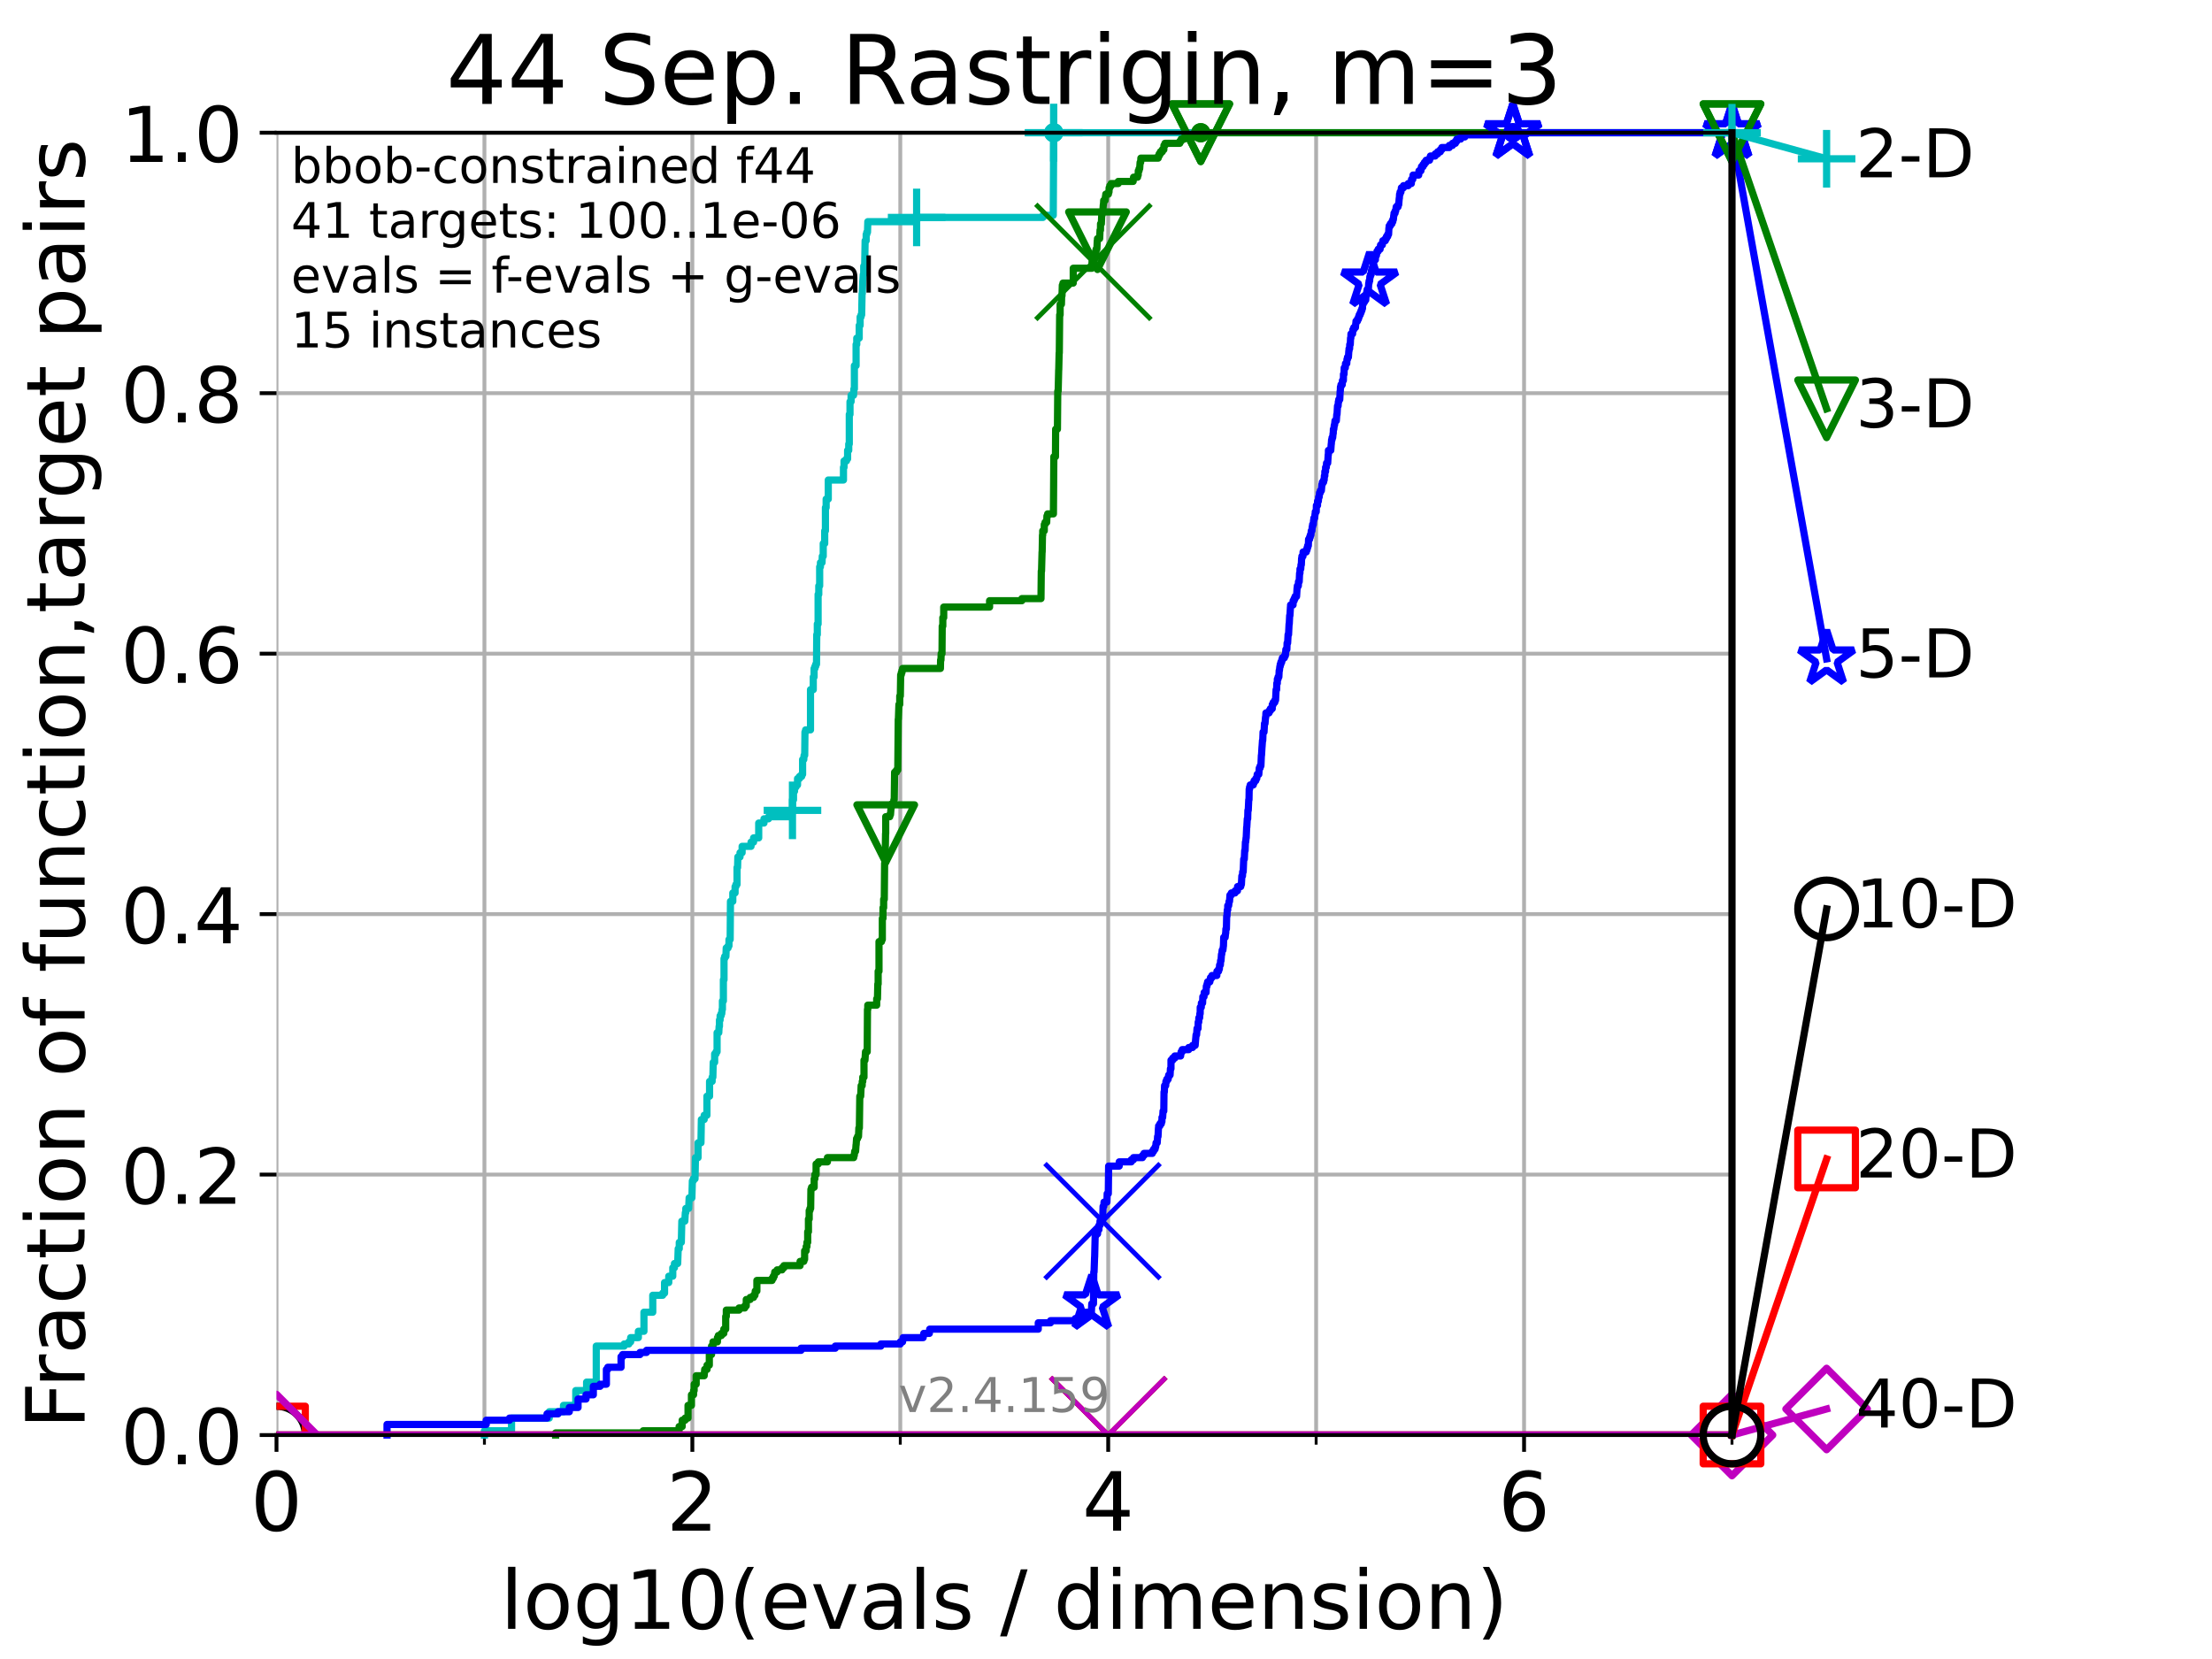 <?xml version="1.0" encoding="utf-8" standalone="no"?>
<!DOCTYPE svg PUBLIC "-//W3C//DTD SVG 1.1//EN"
  "http://www.w3.org/Graphics/SVG/1.1/DTD/svg11.dtd">
<!-- Created with matplotlib (https://matplotlib.org/) -->
<svg height="345.6pt" version="1.1" viewBox="0 0 460.8 345.6" width="460.8pt" xmlns="http://www.w3.org/2000/svg" xmlns:xlink="http://www.w3.org/1999/xlink">
 <defs>
  <style type="text/css">*{stroke-linecap:butt;stroke-linejoin:round;}</style>
 </defs>
 <g id="figure_1">
  <g id="patch_1">
   <path d="M 0 345.6 
L 460.8 345.6 
L 460.8 0 
L 0 0 
z
" style="fill:#ffffff;"/>
  </g>
  <g id="axes_1">
   <g id="patch_2">
    <path d="M 57.6 298.944 
L 360.806 298.944 
L 360.806 27.648 
L 57.6 27.648 
z
" style="fill:#ffffff;"/>
   </g>
   <g id="matplotlib.axis_1">
    <g id="xtick_1">
     <g id="line2d_1">
      <path clip-path="url(#p83ad020a37)" d="M 57.6 298.944 
L 57.6 27.648 
" style="fill:none;stroke:#b0b0b0;stroke-linecap:square;stroke-width:0.8;"/>
     </g>
     <g id="line2d_2">
      <defs>
       <path d="M 0 0 
L 0 3.5 
" id="mc3655fbe8d" style="stroke:#000000;stroke-width:0.8;"/>
      </defs>
      <g>
       <use style="stroke:#000000;stroke-width:0.8;" x="57.6" xlink:href="#mc3655fbe8d" y="298.944"/>
      </g>
     </g>
     <g id="text_1">
      <!-- 0 -->
      <g transform="translate(52.192 318.861)scale(0.17 -0.17)">
       <defs>
        <path d="M 31.781 66.406 
Q 24.172 66.406 20.328 58.906 
Q 16.5 51.422 16.5 36.375 
Q 16.5 21.391 20.328 13.891 
Q 24.172 6.391 31.781 6.391 
Q 39.453 6.391 43.281 13.891 
Q 47.125 21.391 47.125 36.375 
Q 47.125 51.422 43.281 58.906 
Q 39.453 66.406 31.781 66.406 
z
M 31.781 74.219 
Q 44.047 74.219 50.516 64.516 
Q 56.984 54.828 56.984 36.375 
Q 56.984 17.969 50.516 8.266 
Q 44.047 -1.422 31.781 -1.422 
Q 19.531 -1.422 13.062 8.266 
Q 6.594 17.969 6.594 36.375 
Q 6.594 54.828 13.062 64.516 
Q 19.531 74.219 31.781 74.219 
z
" id="DejaVuSans-48"/>
       </defs>
       <use xlink:href="#DejaVuSans-48"/>
      </g>
     </g>
    </g>
    <g id="xtick_2">
     <g id="line2d_3">
      <path clip-path="url(#p83ad020a37)" d="M 144.23 298.944 
L 144.23 27.648 
" style="fill:none;stroke:#b0b0b0;stroke-linecap:square;stroke-width:0.8;"/>
     </g>
     <g id="line2d_4">
      <g>
       <use style="stroke:#000000;stroke-width:0.8;" x="144.23" xlink:href="#mc3655fbe8d" y="298.944"/>
      </g>
     </g>
     <g id="text_2">
      <!-- 2 -->
      <g transform="translate(138.822 318.861)scale(0.17 -0.17)">
       <defs>
        <path d="M 19.188 8.297 
L 53.609 8.297 
L 53.609 0 
L 7.328 0 
L 7.328 8.297 
Q 12.938 14.109 22.625 23.891 
Q 32.328 33.688 34.812 36.531 
Q 39.547 41.844 41.422 45.531 
Q 43.312 49.219 43.312 52.781 
Q 43.312 58.594 39.234 62.25 
Q 35.156 65.922 28.609 65.922 
Q 23.969 65.922 18.812 64.312 
Q 13.672 62.703 7.812 59.422 
L 7.812 69.391 
Q 13.766 71.781 18.938 73 
Q 24.125 74.219 28.422 74.219 
Q 39.75 74.219 46.484 68.547 
Q 53.219 62.891 53.219 53.422 
Q 53.219 48.922 51.531 44.891 
Q 49.859 40.875 45.406 35.406 
Q 44.188 33.984 37.641 27.219 
Q 31.109 20.453 19.188 8.297 
z
" id="DejaVuSans-50"/>
       </defs>
       <use xlink:href="#DejaVuSans-50"/>
      </g>
     </g>
    </g>
    <g id="xtick_3">
     <g id="line2d_5">
      <path clip-path="url(#p83ad020a37)" d="M 230.861 298.944 
L 230.861 27.648 
" style="fill:none;stroke:#b0b0b0;stroke-linecap:square;stroke-width:0.8;"/>
     </g>
     <g id="line2d_6">
      <g>
       <use style="stroke:#000000;stroke-width:0.8;" x="230.861" xlink:href="#mc3655fbe8d" y="298.944"/>
      </g>
     </g>
     <g id="text_3">
      <!-- 4 -->
      <g transform="translate(225.453 318.861)scale(0.17 -0.17)">
       <defs>
        <path d="M 37.797 64.312 
L 12.891 25.391 
L 37.797 25.391 
z
M 35.203 72.906 
L 47.609 72.906 
L 47.609 25.391 
L 58.016 25.391 
L 58.016 17.188 
L 47.609 17.188 
L 47.609 0 
L 37.797 0 
L 37.797 17.188 
L 4.891 17.188 
L 4.891 26.703 
z
" id="DejaVuSans-52"/>
       </defs>
       <use xlink:href="#DejaVuSans-52"/>
      </g>
     </g>
    </g>
    <g id="xtick_4">
     <g id="line2d_7">
      <path clip-path="url(#p83ad020a37)" d="M 317.491 298.944 
L 317.491 27.648 
" style="fill:none;stroke:#b0b0b0;stroke-linecap:square;stroke-width:0.8;"/>
     </g>
     <g id="line2d_8">
      <g>
       <use style="stroke:#000000;stroke-width:0.8;" x="317.491" xlink:href="#mc3655fbe8d" y="298.944"/>
      </g>
     </g>
     <g id="text_4">
      <!-- 6 -->
      <g transform="translate(312.083 318.861)scale(0.17 -0.17)">
       <defs>
        <path d="M 33.016 40.375 
Q 26.375 40.375 22.484 35.828 
Q 18.609 31.297 18.609 23.391 
Q 18.609 15.531 22.484 10.953 
Q 26.375 6.391 33.016 6.391 
Q 39.656 6.391 43.531 10.953 
Q 47.406 15.531 47.406 23.391 
Q 47.406 31.297 43.531 35.828 
Q 39.656 40.375 33.016 40.375 
z
M 52.594 71.297 
L 52.594 62.312 
Q 48.875 64.062 45.094 64.984 
Q 41.312 65.922 37.594 65.922 
Q 27.828 65.922 22.672 59.328 
Q 17.531 52.734 16.797 39.406 
Q 19.672 43.656 24.016 45.922 
Q 28.375 48.188 33.594 48.188 
Q 44.578 48.188 50.953 41.516 
Q 57.328 34.859 57.328 23.391 
Q 57.328 12.156 50.688 5.359 
Q 44.047 -1.422 33.016 -1.422 
Q 20.359 -1.422 13.672 8.266 
Q 6.984 17.969 6.984 36.375 
Q 6.984 53.656 15.188 63.938 
Q 23.391 74.219 37.203 74.219 
Q 40.922 74.219 44.703 73.484 
Q 48.484 72.75 52.594 71.297 
z
" id="DejaVuSans-54"/>
       </defs>
       <use xlink:href="#DejaVuSans-54"/>
      </g>
     </g>
    </g>
    <g id="xtick_5">
     <g id="line2d_9">
      <path clip-path="url(#p83ad020a37)" d="M 100.915 298.944 
L 100.915 27.648 
" style="fill:none;stroke:#b0b0b0;stroke-linecap:square;stroke-width:0.8;"/>
     </g>
     <g id="line2d_10">
      <defs>
       <path d="M 0 0 
L 0 2 
" id="medfbfd7b42" style="stroke:#000000;stroke-width:0.6;"/>
      </defs>
      <g>
       <use style="stroke:#000000;stroke-width:0.6;" x="100.915" xlink:href="#medfbfd7b42" y="298.944"/>
      </g>
     </g>
    </g>
    <g id="xtick_6">
     <g id="line2d_11">
      <path clip-path="url(#p83ad020a37)" d="M 187.546 298.944 
L 187.546 27.648 
" style="fill:none;stroke:#b0b0b0;stroke-linecap:square;stroke-width:0.8;"/>
     </g>
     <g id="line2d_12">
      <g>
       <use style="stroke:#000000;stroke-width:0.6;" x="187.546" xlink:href="#medfbfd7b42" y="298.944"/>
      </g>
     </g>
    </g>
    <g id="xtick_7">
     <g id="line2d_13">
      <path clip-path="url(#p83ad020a37)" d="M 274.176 298.944 
L 274.176 27.648 
" style="fill:none;stroke:#b0b0b0;stroke-linecap:square;stroke-width:0.8;"/>
     </g>
     <g id="line2d_14">
      <g>
       <use style="stroke:#000000;stroke-width:0.6;" x="274.176" xlink:href="#medfbfd7b42" y="298.944"/>
      </g>
     </g>
    </g>
    <g id="xtick_8">
     <g id="line2d_15">
      <path clip-path="url(#p83ad020a37)" d="M 360.806 298.944 
L 360.806 27.648 
" style="fill:none;stroke:#b0b0b0;stroke-linecap:square;stroke-width:0.8;"/>
     </g>
     <g id="line2d_16">
      <g>
       <use style="stroke:#000000;stroke-width:0.6;" x="360.806" xlink:href="#medfbfd7b42" y="298.944"/>
      </g>
     </g>
    </g>
    <g id="text_5">
     <!-- log10(evals / dimension) -->
     <g transform="translate(104.239 339.314)scale(0.17 -0.17)">
      <defs>
       <path d="M 9.422 75.984 
L 18.406 75.984 
L 18.406 0 
L 9.422 0 
z
" id="DejaVuSans-108"/>
       <path d="M 30.609 48.391 
Q 23.391 48.391 19.188 42.75 
Q 14.984 37.109 14.984 27.297 
Q 14.984 17.484 19.156 11.844 
Q 23.344 6.203 30.609 6.203 
Q 37.797 6.203 41.984 11.859 
Q 46.188 17.531 46.188 27.297 
Q 46.188 37.016 41.984 42.703 
Q 37.797 48.391 30.609 48.391 
z
M 30.609 56 
Q 42.328 56 49.016 48.375 
Q 55.719 40.766 55.719 27.297 
Q 55.719 13.875 49.016 6.219 
Q 42.328 -1.422 30.609 -1.422 
Q 18.844 -1.422 12.172 6.219 
Q 5.516 13.875 5.516 27.297 
Q 5.516 40.766 12.172 48.375 
Q 18.844 56 30.609 56 
z
" id="DejaVuSans-111"/>
       <path d="M 45.406 27.984 
Q 45.406 37.75 41.375 43.109 
Q 37.359 48.484 30.078 48.484 
Q 22.859 48.484 18.828 43.109 
Q 14.797 37.75 14.797 27.984 
Q 14.797 18.266 18.828 12.891 
Q 22.859 7.516 30.078 7.516 
Q 37.359 7.516 41.375 12.891 
Q 45.406 18.266 45.406 27.984 
z
M 54.391 6.781 
Q 54.391 -7.172 48.188 -13.984 
Q 42 -20.797 29.203 -20.797 
Q 24.469 -20.797 20.266 -20.094 
Q 16.062 -19.391 12.109 -17.922 
L 12.109 -9.188 
Q 16.062 -11.328 19.922 -12.344 
Q 23.781 -13.375 27.781 -13.375 
Q 36.625 -13.375 41.016 -8.766 
Q 45.406 -4.156 45.406 5.172 
L 45.406 9.625 
Q 42.625 4.781 38.281 2.391 
Q 33.938 0 27.875 0 
Q 17.828 0 11.672 7.656 
Q 5.516 15.328 5.516 27.984 
Q 5.516 40.672 11.672 48.328 
Q 17.828 56 27.875 56 
Q 33.938 56 38.281 53.609 
Q 42.625 51.219 45.406 46.391 
L 45.406 54.688 
L 54.391 54.688 
z
" id="DejaVuSans-103"/>
       <path d="M 12.406 8.297 
L 28.516 8.297 
L 28.516 63.922 
L 10.984 60.406 
L 10.984 69.391 
L 28.422 72.906 
L 38.281 72.906 
L 38.281 8.297 
L 54.391 8.297 
L 54.391 0 
L 12.406 0 
z
" id="DejaVuSans-49"/>
       <path d="M 31 75.875 
Q 24.469 64.656 21.281 53.656 
Q 18.109 42.672 18.109 31.391 
Q 18.109 20.125 21.312 9.062 
Q 24.516 -2 31 -13.188 
L 23.188 -13.188 
Q 15.875 -1.703 12.234 9.375 
Q 8.594 20.453 8.594 31.391 
Q 8.594 42.281 12.203 53.312 
Q 15.828 64.359 23.188 75.875 
z
" id="DejaVuSans-40"/>
       <path d="M 56.203 29.594 
L 56.203 25.203 
L 14.891 25.203 
Q 15.484 15.922 20.484 11.062 
Q 25.484 6.203 34.422 6.203 
Q 39.594 6.203 44.453 7.469 
Q 49.312 8.734 54.109 11.281 
L 54.109 2.781 
Q 49.266 0.734 44.188 -0.344 
Q 39.109 -1.422 33.891 -1.422 
Q 20.797 -1.422 13.156 6.188 
Q 5.516 13.812 5.516 26.812 
Q 5.516 40.234 12.766 48.109 
Q 20.016 56 32.328 56 
Q 43.359 56 49.781 48.891 
Q 56.203 41.797 56.203 29.594 
z
M 47.219 32.234 
Q 47.125 39.594 43.094 43.984 
Q 39.062 48.391 32.422 48.391 
Q 24.906 48.391 20.391 44.141 
Q 15.875 39.891 15.188 32.172 
z
" id="DejaVuSans-101"/>
       <path d="M 2.984 54.688 
L 12.5 54.688 
L 29.594 8.797 
L 46.688 54.688 
L 56.203 54.688 
L 35.688 0 
L 23.484 0 
z
" id="DejaVuSans-118"/>
       <path d="M 34.281 27.484 
Q 23.391 27.484 19.188 25 
Q 14.984 22.516 14.984 16.5 
Q 14.984 11.719 18.141 8.906 
Q 21.297 6.109 26.703 6.109 
Q 34.188 6.109 38.703 11.406 
Q 43.219 16.703 43.219 25.484 
L 43.219 27.484 
z
M 52.203 31.203 
L 52.203 0 
L 43.219 0 
L 43.219 8.297 
Q 40.141 3.328 35.547 0.953 
Q 30.953 -1.422 24.312 -1.422 
Q 15.922 -1.422 10.953 3.297 
Q 6 8.016 6 15.922 
Q 6 25.141 12.172 29.828 
Q 18.359 34.516 30.609 34.516 
L 43.219 34.516 
L 43.219 35.406 
Q 43.219 41.609 39.141 45 
Q 35.062 48.391 27.688 48.391 
Q 23 48.391 18.547 47.266 
Q 14.109 46.141 10.016 43.891 
L 10.016 52.203 
Q 14.938 54.109 19.578 55.047 
Q 24.219 56 28.609 56 
Q 40.484 56 46.344 49.844 
Q 52.203 43.703 52.203 31.203 
z
" id="DejaVuSans-97"/>
       <path d="M 44.281 53.078 
L 44.281 44.578 
Q 40.484 46.531 36.375 47.5 
Q 32.281 48.484 27.875 48.484 
Q 21.188 48.484 17.844 46.438 
Q 14.5 44.391 14.5 40.281 
Q 14.5 37.156 16.891 35.375 
Q 19.281 33.594 26.516 31.984 
L 29.594 31.297 
Q 39.156 29.25 43.188 25.516 
Q 47.219 21.781 47.219 15.094 
Q 47.219 7.469 41.188 3.016 
Q 35.156 -1.422 24.609 -1.422 
Q 20.219 -1.422 15.453 -0.562 
Q 10.688 0.297 5.422 2 
L 5.422 11.281 
Q 10.406 8.688 15.234 7.391 
Q 20.062 6.109 24.812 6.109 
Q 31.156 6.109 34.562 8.281 
Q 37.984 10.453 37.984 14.406 
Q 37.984 18.062 35.516 20.016 
Q 33.062 21.969 24.703 23.781 
L 21.578 24.516 
Q 13.234 26.266 9.516 29.906 
Q 5.812 33.547 5.812 39.891 
Q 5.812 47.609 11.281 51.797 
Q 16.75 56 26.812 56 
Q 31.781 56 36.172 55.266 
Q 40.578 54.547 44.281 53.078 
z
" id="DejaVuSans-115"/>
       <path id="DejaVuSans-32"/>
       <path d="M 25.391 72.906 
L 33.688 72.906 
L 8.297 -9.281 
L 0 -9.281 
z
" id="DejaVuSans-47"/>
       <path d="M 45.406 46.391 
L 45.406 75.984 
L 54.391 75.984 
L 54.391 0 
L 45.406 0 
L 45.406 8.203 
Q 42.578 3.328 38.25 0.953 
Q 33.938 -1.422 27.875 -1.422 
Q 17.969 -1.422 11.734 6.484 
Q 5.516 14.406 5.516 27.297 
Q 5.516 40.188 11.734 48.094 
Q 17.969 56 27.875 56 
Q 33.938 56 38.25 53.625 
Q 42.578 51.266 45.406 46.391 
z
M 14.797 27.297 
Q 14.797 17.391 18.875 11.75 
Q 22.953 6.109 30.078 6.109 
Q 37.203 6.109 41.297 11.75 
Q 45.406 17.391 45.406 27.297 
Q 45.406 37.203 41.297 42.844 
Q 37.203 48.484 30.078 48.484 
Q 22.953 48.484 18.875 42.844 
Q 14.797 37.203 14.797 27.297 
z
" id="DejaVuSans-100"/>
       <path d="M 9.422 54.688 
L 18.406 54.688 
L 18.406 0 
L 9.422 0 
z
M 9.422 75.984 
L 18.406 75.984 
L 18.406 64.594 
L 9.422 64.594 
z
" id="DejaVuSans-105"/>
       <path d="M 52 44.188 
Q 55.375 50.25 60.062 53.125 
Q 64.75 56 71.094 56 
Q 79.641 56 84.281 50.016 
Q 88.922 44.047 88.922 33.016 
L 88.922 0 
L 79.891 0 
L 79.891 32.719 
Q 79.891 40.578 77.094 44.375 
Q 74.312 48.188 68.609 48.188 
Q 61.625 48.188 57.562 43.547 
Q 53.516 38.922 53.516 30.906 
L 53.516 0 
L 44.484 0 
L 44.484 32.719 
Q 44.484 40.625 41.703 44.406 
Q 38.922 48.188 33.109 48.188 
Q 26.219 48.188 22.156 43.531 
Q 18.109 38.875 18.109 30.906 
L 18.109 0 
L 9.078 0 
L 9.078 54.688 
L 18.109 54.688 
L 18.109 46.188 
Q 21.188 51.219 25.484 53.609 
Q 29.781 56 35.688 56 
Q 41.656 56 45.828 52.969 
Q 50 49.953 52 44.188 
z
" id="DejaVuSans-109"/>
       <path d="M 54.891 33.016 
L 54.891 0 
L 45.906 0 
L 45.906 32.719 
Q 45.906 40.484 42.875 44.328 
Q 39.844 48.188 33.797 48.188 
Q 26.516 48.188 22.312 43.547 
Q 18.109 38.922 18.109 30.906 
L 18.109 0 
L 9.078 0 
L 9.078 54.688 
L 18.109 54.688 
L 18.109 46.188 
Q 21.344 51.125 25.703 53.562 
Q 30.078 56 35.797 56 
Q 45.219 56 50.047 50.172 
Q 54.891 44.344 54.891 33.016 
z
" id="DejaVuSans-110"/>
       <path d="M 8.016 75.875 
L 15.828 75.875 
Q 23.141 64.359 26.781 53.312 
Q 30.422 42.281 30.422 31.391 
Q 30.422 20.453 26.781 9.375 
Q 23.141 -1.703 15.828 -13.188 
L 8.016 -13.188 
Q 14.5 -2 17.703 9.062 
Q 20.906 20.125 20.906 31.391 
Q 20.906 42.672 17.703 53.656 
Q 14.5 64.656 8.016 75.875 
z
" id="DejaVuSans-41"/>
      </defs>
      <use xlink:href="#DejaVuSans-108"/>
      <use x="27.783" xlink:href="#DejaVuSans-111"/>
      <use x="88.965" xlink:href="#DejaVuSans-103"/>
      <use x="152.441" xlink:href="#DejaVuSans-49"/>
      <use x="216.064" xlink:href="#DejaVuSans-48"/>
      <use x="279.688" xlink:href="#DejaVuSans-40"/>
      <use x="318.701" xlink:href="#DejaVuSans-101"/>
      <use x="380.225" xlink:href="#DejaVuSans-118"/>
      <use x="439.404" xlink:href="#DejaVuSans-97"/>
      <use x="500.684" xlink:href="#DejaVuSans-108"/>
      <use x="528.467" xlink:href="#DejaVuSans-115"/>
      <use x="580.566" xlink:href="#DejaVuSans-32"/>
      <use x="612.354" xlink:href="#DejaVuSans-47"/>
      <use x="646.045" xlink:href="#DejaVuSans-32"/>
      <use x="677.832" xlink:href="#DejaVuSans-100"/>
      <use x="741.309" xlink:href="#DejaVuSans-105"/>
      <use x="769.092" xlink:href="#DejaVuSans-109"/>
      <use x="866.504" xlink:href="#DejaVuSans-101"/>
      <use x="928.027" xlink:href="#DejaVuSans-110"/>
      <use x="991.406" xlink:href="#DejaVuSans-115"/>
      <use x="1043.506" xlink:href="#DejaVuSans-105"/>
      <use x="1071.289" xlink:href="#DejaVuSans-111"/>
      <use x="1132.471" xlink:href="#DejaVuSans-110"/>
      <use x="1195.85" xlink:href="#DejaVuSans-41"/>
     </g>
    </g>
   </g>
   <g id="matplotlib.axis_2">
    <g id="ytick_1">
     <g id="line2d_17">
      <path clip-path="url(#p83ad020a37)" d="M 57.6 298.944 
L 360.806 298.944 
" style="fill:none;stroke:#b0b0b0;stroke-linecap:square;stroke-width:0.8;"/>
     </g>
     <g id="line2d_18">
      <defs>
       <path d="M 0 0 
L -3.5 0 
" id="ma5cc1734c2" style="stroke:#000000;stroke-width:0.8;"/>
      </defs>
      <g>
       <use style="stroke:#000000;stroke-width:0.8;" x="57.6" xlink:href="#ma5cc1734c2" y="298.944"/>
      </g>
     </g>
     <g id="text_6">
      <!-- 0.0 -->
      <g transform="translate(25.155 305.023)scale(0.16 -0.16)">
       <defs>
        <path d="M 10.688 12.406 
L 21 12.406 
L 21 0 
L 10.688 0 
z
" id="DejaVuSans-46"/>
       </defs>
       <use xlink:href="#DejaVuSans-48"/>
       <use x="63.623" xlink:href="#DejaVuSans-46"/>
       <use x="95.41" xlink:href="#DejaVuSans-48"/>
      </g>
     </g>
    </g>
    <g id="ytick_2">
     <g id="line2d_19">
      <path clip-path="url(#p83ad020a37)" d="M 57.6 244.685 
L 360.806 244.685 
" style="fill:none;stroke:#b0b0b0;stroke-linecap:square;stroke-width:0.8;"/>
     </g>
     <g id="line2d_20">
      <g>
       <use style="stroke:#000000;stroke-width:0.8;" x="57.6" xlink:href="#ma5cc1734c2" y="244.685"/>
      </g>
     </g>
     <g id="text_7">
      <!-- 0.2 -->
      <g transform="translate(25.155 250.764)scale(0.16 -0.16)">
       <use xlink:href="#DejaVuSans-48"/>
       <use x="63.623" xlink:href="#DejaVuSans-46"/>
       <use x="95.41" xlink:href="#DejaVuSans-50"/>
      </g>
     </g>
    </g>
    <g id="ytick_3">
     <g id="line2d_21">
      <path clip-path="url(#p83ad020a37)" d="M 57.6 190.426 
L 360.806 190.426 
" style="fill:none;stroke:#b0b0b0;stroke-linecap:square;stroke-width:0.8;"/>
     </g>
     <g id="line2d_22">
      <g>
       <use style="stroke:#000000;stroke-width:0.8;" x="57.6" xlink:href="#ma5cc1734c2" y="190.426"/>
      </g>
     </g>
     <g id="text_8">
      <!-- 0.4 -->
      <g transform="translate(25.155 196.504)scale(0.16 -0.16)">
       <use xlink:href="#DejaVuSans-48"/>
       <use x="63.623" xlink:href="#DejaVuSans-46"/>
       <use x="95.41" xlink:href="#DejaVuSans-52"/>
      </g>
     </g>
    </g>
    <g id="ytick_4">
     <g id="line2d_23">
      <path clip-path="url(#p83ad020a37)" d="M 57.6 136.166 
L 360.806 136.166 
" style="fill:none;stroke:#b0b0b0;stroke-linecap:square;stroke-width:0.8;"/>
     </g>
     <g id="line2d_24">
      <g>
       <use style="stroke:#000000;stroke-width:0.8;" x="57.6" xlink:href="#ma5cc1734c2" y="136.166"/>
      </g>
     </g>
     <g id="text_9">
      <!-- 0.6 -->
      <g transform="translate(25.155 142.245)scale(0.16 -0.16)">
       <use xlink:href="#DejaVuSans-48"/>
       <use x="63.623" xlink:href="#DejaVuSans-46"/>
       <use x="95.41" xlink:href="#DejaVuSans-54"/>
      </g>
     </g>
    </g>
    <g id="ytick_5">
     <g id="line2d_25">
      <path clip-path="url(#p83ad020a37)" d="M 57.6 81.907 
L 360.806 81.907 
" style="fill:none;stroke:#b0b0b0;stroke-linecap:square;stroke-width:0.8;"/>
     </g>
     <g id="line2d_26">
      <g>
       <use style="stroke:#000000;stroke-width:0.8;" x="57.6" xlink:href="#ma5cc1734c2" y="81.907"/>
      </g>
     </g>
     <g id="text_10">
      <!-- 0.8 -->
      <g transform="translate(25.155 87.986)scale(0.16 -0.16)">
       <defs>
        <path d="M 31.781 34.625 
Q 24.75 34.625 20.719 30.859 
Q 16.703 27.094 16.703 20.516 
Q 16.703 13.922 20.719 10.156 
Q 24.75 6.391 31.781 6.391 
Q 38.812 6.391 42.859 10.172 
Q 46.922 13.969 46.922 20.516 
Q 46.922 27.094 42.891 30.859 
Q 38.875 34.625 31.781 34.625 
z
M 21.922 38.812 
Q 15.578 40.375 12.031 44.719 
Q 8.5 49.078 8.5 55.328 
Q 8.5 64.062 14.719 69.141 
Q 20.953 74.219 31.781 74.219 
Q 42.672 74.219 48.875 69.141 
Q 55.078 64.062 55.078 55.328 
Q 55.078 49.078 51.531 44.719 
Q 48 40.375 41.703 38.812 
Q 48.828 37.156 52.797 32.312 
Q 56.781 27.484 56.781 20.516 
Q 56.781 9.906 50.312 4.234 
Q 43.844 -1.422 31.781 -1.422 
Q 19.734 -1.422 13.25 4.234 
Q 6.781 9.906 6.781 20.516 
Q 6.781 27.484 10.781 32.312 
Q 14.797 37.156 21.922 38.812 
z
M 18.312 54.391 
Q 18.312 48.734 21.844 45.562 
Q 25.391 42.391 31.781 42.391 
Q 38.141 42.391 41.719 45.562 
Q 45.312 48.734 45.312 54.391 
Q 45.312 60.062 41.719 63.234 
Q 38.141 66.406 31.781 66.406 
Q 25.391 66.406 21.844 63.234 
Q 18.312 60.062 18.312 54.391 
z
" id="DejaVuSans-56"/>
       </defs>
       <use xlink:href="#DejaVuSans-48"/>
       <use x="63.623" xlink:href="#DejaVuSans-46"/>
       <use x="95.41" xlink:href="#DejaVuSans-56"/>
      </g>
     </g>
    </g>
    <g id="ytick_6">
     <g id="line2d_27">
      <path clip-path="url(#p83ad020a37)" d="M 57.6 27.648 
L 360.806 27.648 
" style="fill:none;stroke:#b0b0b0;stroke-linecap:square;stroke-width:0.8;"/>
     </g>
     <g id="line2d_28">
      <g>
       <use style="stroke:#000000;stroke-width:0.8;" x="57.6" xlink:href="#ma5cc1734c2" y="27.648"/>
      </g>
     </g>
     <g id="text_11">
      <!-- 1.0 -->
      <g transform="translate(25.155 33.727)scale(0.16 -0.16)">
       <use xlink:href="#DejaVuSans-49"/>
       <use x="63.623" xlink:href="#DejaVuSans-46"/>
       <use x="95.41" xlink:href="#DejaVuSans-48"/>
      </g>
     </g>
    </g>
    <g id="text_12">
     <!-- Fraction of function,target pairs -->
     <g transform="translate(17.62 297.681)rotate(-90)scale(0.17 -0.17)">
      <defs>
       <path d="M 9.812 72.906 
L 51.703 72.906 
L 51.703 64.594 
L 19.672 64.594 
L 19.672 43.109 
L 48.578 43.109 
L 48.578 34.812 
L 19.672 34.812 
L 19.672 0 
L 9.812 0 
z
" id="DejaVuSans-70"/>
       <path d="M 41.109 46.297 
Q 39.594 47.172 37.812 47.578 
Q 36.031 48 33.891 48 
Q 26.266 48 22.188 43.047 
Q 18.109 38.094 18.109 28.812 
L 18.109 0 
L 9.078 0 
L 9.078 54.688 
L 18.109 54.688 
L 18.109 46.188 
Q 20.953 51.172 25.484 53.578 
Q 30.031 56 36.531 56 
Q 37.453 56 38.578 55.875 
Q 39.703 55.766 41.062 55.516 
z
" id="DejaVuSans-114"/>
       <path d="M 48.781 52.594 
L 48.781 44.188 
Q 44.969 46.297 41.141 47.344 
Q 37.312 48.391 33.406 48.391 
Q 24.656 48.391 19.812 42.844 
Q 14.984 37.312 14.984 27.297 
Q 14.984 17.281 19.812 11.734 
Q 24.656 6.203 33.406 6.203 
Q 37.312 6.203 41.141 7.25 
Q 44.969 8.297 48.781 10.406 
L 48.781 2.094 
Q 45.016 0.344 40.984 -0.531 
Q 36.969 -1.422 32.422 -1.422 
Q 20.062 -1.422 12.781 6.344 
Q 5.516 14.109 5.516 27.297 
Q 5.516 40.672 12.859 48.328 
Q 20.219 56 33.016 56 
Q 37.156 56 41.109 55.141 
Q 45.062 54.297 48.781 52.594 
z
" id="DejaVuSans-99"/>
       <path d="M 18.312 70.219 
L 18.312 54.688 
L 36.812 54.688 
L 36.812 47.703 
L 18.312 47.703 
L 18.312 18.016 
Q 18.312 11.328 20.141 9.422 
Q 21.969 7.516 27.594 7.516 
L 36.812 7.516 
L 36.812 0 
L 27.594 0 
Q 17.188 0 13.234 3.875 
Q 9.281 7.766 9.281 18.016 
L 9.281 47.703 
L 2.688 47.703 
L 2.688 54.688 
L 9.281 54.688 
L 9.281 70.219 
z
" id="DejaVuSans-116"/>
       <path d="M 37.109 75.984 
L 37.109 68.5 
L 28.516 68.5 
Q 23.688 68.5 21.797 66.547 
Q 19.922 64.594 19.922 59.516 
L 19.922 54.688 
L 34.719 54.688 
L 34.719 47.703 
L 19.922 47.703 
L 19.922 0 
L 10.891 0 
L 10.891 47.703 
L 2.297 47.703 
L 2.297 54.688 
L 10.891 54.688 
L 10.891 58.5 
Q 10.891 67.625 15.141 71.797 
Q 19.391 75.984 28.609 75.984 
z
" id="DejaVuSans-102"/>
       <path d="M 8.5 21.578 
L 8.5 54.688 
L 17.484 54.688 
L 17.484 21.922 
Q 17.484 14.156 20.5 10.266 
Q 23.531 6.391 29.594 6.391 
Q 36.859 6.391 41.078 11.031 
Q 45.312 15.672 45.312 23.688 
L 45.312 54.688 
L 54.297 54.688 
L 54.297 0 
L 45.312 0 
L 45.312 8.406 
Q 42.047 3.422 37.719 1 
Q 33.406 -1.422 27.688 -1.422 
Q 18.266 -1.422 13.375 4.438 
Q 8.5 10.297 8.5 21.578 
z
M 31.109 56 
z
" id="DejaVuSans-117"/>
       <path d="M 11.719 12.406 
L 22.016 12.406 
L 22.016 4 
L 14.016 -11.625 
L 7.719 -11.625 
L 11.719 4 
z
" id="DejaVuSans-44"/>
       <path d="M 18.109 8.203 
L 18.109 -20.797 
L 9.078 -20.797 
L 9.078 54.688 
L 18.109 54.688 
L 18.109 46.391 
Q 20.953 51.266 25.266 53.625 
Q 29.594 56 35.594 56 
Q 45.562 56 51.781 48.094 
Q 58.016 40.188 58.016 27.297 
Q 58.016 14.406 51.781 6.484 
Q 45.562 -1.422 35.594 -1.422 
Q 29.594 -1.422 25.266 0.953 
Q 20.953 3.328 18.109 8.203 
z
M 48.688 27.297 
Q 48.688 37.203 44.609 42.844 
Q 40.531 48.484 33.406 48.484 
Q 26.266 48.484 22.188 42.844 
Q 18.109 37.203 18.109 27.297 
Q 18.109 17.391 22.188 11.75 
Q 26.266 6.109 33.406 6.109 
Q 40.531 6.109 44.609 11.75 
Q 48.688 17.391 48.688 27.297 
z
" id="DejaVuSans-112"/>
      </defs>
      <use xlink:href="#DejaVuSans-70"/>
      <use x="50.27" xlink:href="#DejaVuSans-114"/>
      <use x="91.383" xlink:href="#DejaVuSans-97"/>
      <use x="152.662" xlink:href="#DejaVuSans-99"/>
      <use x="207.643" xlink:href="#DejaVuSans-116"/>
      <use x="246.852" xlink:href="#DejaVuSans-105"/>
      <use x="274.635" xlink:href="#DejaVuSans-111"/>
      <use x="335.816" xlink:href="#DejaVuSans-110"/>
      <use x="399.195" xlink:href="#DejaVuSans-32"/>
      <use x="430.982" xlink:href="#DejaVuSans-111"/>
      <use x="492.164" xlink:href="#DejaVuSans-102"/>
      <use x="527.369" xlink:href="#DejaVuSans-32"/>
      <use x="559.156" xlink:href="#DejaVuSans-102"/>
      <use x="594.361" xlink:href="#DejaVuSans-117"/>
      <use x="657.74" xlink:href="#DejaVuSans-110"/>
      <use x="721.119" xlink:href="#DejaVuSans-99"/>
      <use x="776.1" xlink:href="#DejaVuSans-116"/>
      <use x="815.309" xlink:href="#DejaVuSans-105"/>
      <use x="843.092" xlink:href="#DejaVuSans-111"/>
      <use x="904.273" xlink:href="#DejaVuSans-110"/>
      <use x="967.652" xlink:href="#DejaVuSans-44"/>
      <use x="999.439" xlink:href="#DejaVuSans-116"/>
      <use x="1038.648" xlink:href="#DejaVuSans-97"/>
      <use x="1099.928" xlink:href="#DejaVuSans-114"/>
      <use x="1139.291" xlink:href="#DejaVuSans-103"/>
      <use x="1202.768" xlink:href="#DejaVuSans-101"/>
      <use x="1264.291" xlink:href="#DejaVuSans-116"/>
      <use x="1303.5" xlink:href="#DejaVuSans-32"/>
      <use x="1335.287" xlink:href="#DejaVuSans-112"/>
      <use x="1398.764" xlink:href="#DejaVuSans-97"/>
      <use x="1460.043" xlink:href="#DejaVuSans-105"/>
      <use x="1487.826" xlink:href="#DejaVuSans-114"/>
      <use x="1528.939" xlink:href="#DejaVuSans-115"/>
     </g>
    </g>
   </g>
   <g id="line2d_29">
    <defs>
     <path d="M 0 1.5 
C 0.398 1.5 0.779 1.342 1.061 1.061 
C 1.342 0.779 1.5 0.398 1.5 0 
C 1.5 -0.398 1.342 -0.779 1.061 -1.061 
C 0.779 -1.342 0.398 -1.5 0 -1.5 
C -0.398 -1.5 -0.779 -1.342 -1.061 -1.061 
C -1.342 -0.779 -1.5 -0.398 -1.5 0 
C -1.5 0.398 -1.342 0.779 -1.061 1.061 
C -0.779 1.342 -0.398 1.5 0 1.5 
z
" id="m6527eb6d1c" style="stroke:#00bfbf;"/>
    </defs>
    <g>
     <use style="fill:#00bfbf;stroke:#00bfbf;" x="219.51" xlink:href="#m6527eb6d1c" y="27.648"/>
     <use style="fill:#00bfbf;stroke:#00bfbf;" x="219.51" xlink:href="#m6527eb6d1c" y="27.648"/>
    </g>
   </g>
   <g id="line2d_30">
    <path d="M 100.915 298.944 
L 100.915 298.062 
L 106.561 298.062 
L 106.561 295.415 
L 114.419 295.415 
L 114.419 294.092 
L 117.384 294.092 
L 117.384 292.768 
L 119.945 292.768 
L 119.945 289.68 
L 122.199 289.68 
L 122.199 287.916 
L 124.211 287.916 
L 124.211 280.416 
L 130.027 280.416 
L 130.027 279.975 
L 131.002 279.975 
L 131.002 279.534 
L 131.378 279.534 
L 131.378 278.652 
L 132.984 278.652 
L 132.984 277.329 
L 134.145 277.329 
L 134.145 273.358 
L 135.981 273.358 
L 135.981 269.829 
L 138.051 269.829 
L 138.051 269.388 
L 138.439 269.388 
L 138.439 267.183 
L 139.314 267.183 
L 139.314 265.859 
L 140.15 265.859 
L 140.15 264.095 
L 140.497 264.095 
L 140.497 263.212 
L 141.173 263.212 
L 141.283 260.124 
L 141.502 260.124 
L 141.502 258.801 
L 141.932 258.801 
L 142.038 254.39 
L 142.662 254.39 
L 142.764 252.625 
L 142.865 252.625 
L 142.865 251.743 
L 143.462 251.743 
L 143.56 249.537 
L 144.136 249.537 
L 144.23 246.008 
L 144.418 246.008 
L 144.418 245.567 
L 144.786 245.567 
L 144.878 241.156 
L 145.415 241.156 
L 145.415 238.068 
L 146.023 238.068 
L 146.109 233.215 
L 146.695 233.215 
L 146.695 232.333 
L 147.264 232.333 
L 147.264 228.363 
L 147.816 228.363 
L 147.816 225.275 
L 148.353 225.275 
L 148.353 224.393 
L 148.503 224.393 
L 148.578 221.305 
L 148.874 221.305 
L 148.874 219.54 
L 149.166 219.54 
L 149.166 219.099 
L 149.382 219.099 
L 149.382 215.129 
L 149.736 215.129 
L 149.806 213.806 
L 149.876 213.806 
L 149.876 212.482 
L 150.015 212.482 
L 150.015 211.6 
L 150.221 211.6 
L 150.221 211.159 
L 150.357 211.159 
L 150.425 210.277 
L 150.493 210.277 
L 150.493 208.512 
L 150.694 208.512 
L 150.694 204.101 
L 150.827 204.101 
L 150.827 199.689 
L 150.959 199.689 
L 150.959 199.248 
L 151.22 199.248 
L 151.285 197.484 
L 151.669 197.484 
L 151.669 197.043 
L 151.858 197.043 
L 151.858 195.719 
L 152.107 195.719 
L 152.169 187.779 
L 152.656 187.779 
L 152.656 186.014 
L 153.131 186.014 
L 153.131 184.691 
L 153.306 184.691 
L 153.306 184.25 
L 153.536 184.25 
L 153.536 180.721 
L 153.651 180.721 
L 153.708 178.515 
L 154.157 178.515 
L 154.157 177.633 
L 154.596 177.633 
L 154.596 176.309 
L 156.453 176.309 
L 156.453 175.427 
L 156.985 175.427 
L 156.985 174.545 
L 158.053 174.545 
L 158.053 171.457 
L 159.148 171.457 
L 159.148 170.575 
L 160.102 170.575 
L 160.102 170.134 
L 164.581 170.134 
L 164.581 169.692 
L 164.866 169.692 
L 164.866 168.81 
L 165.084 168.81 
L 165.084 166.604 
L 165.3 166.604 
L 165.3 164.84 
L 165.514 164.84 
L 165.514 163.958 
L 165.815 163.958 
L 165.815 163.517 
L 166.14 163.517 
L 166.14 162.193 
L 166.547 162.193 
L 166.547 161.752 
L 167.001 161.752 
L 167.001 161.311 
L 167.196 161.311 
L 167.196 158.223 
L 167.444 158.223 
L 167.499 157.341 
L 167.635 157.341 
L 167.689 152.488 
L 167.824 152.488 
L 167.824 152.047 
L 168.842 152.047 
L 168.842 143.666 
L 169.418 143.666 
L 169.418 141.019 
L 169.59 141.019 
L 169.59 139.254 
L 169.76 139.254 
L 169.76 138.813 
L 169.929 138.813 
L 169.929 138.372 
L 170.096 138.372 
L 170.143 132.196 
L 170.262 132.196 
L 170.262 129.991 
L 170.426 129.991 
L 170.426 123.815 
L 170.566 123.815 
L 170.566 122.05 
L 170.75 122.05 
L 170.75 118.08 
L 170.91 118.08 
L 170.91 117.198 
L 171.249 117.198 
L 171.294 115.874 
L 171.493 115.874 
L 171.493 113.228 
L 171.8 113.228 
L 171.8 110.581 
L 171.951 110.581 
L 171.951 105.728 
L 172.102 105.728 
L 172.102 103.964 
L 172.545 103.964 
L 172.545 99.994 
L 175.709 99.994 
L 175.709 97.347 
L 175.832 97.347 
L 175.832 96.023 
L 176.334 96.023 
L 176.334 95.582 
L 176.571 95.582 
L 176.571 93.818 
L 176.806 93.818 
L 176.806 92.494 
L 176.922 92.494 
L 176.922 86.319 
L 177.07 86.319 
L 177.07 83.672 
L 177.298 83.672 
L 177.298 82.348 
L 177.81 82.348 
L 177.873 81.025 
L 177.983 81.025 
L 177.983 76.172 
L 178.339 76.172 
L 178.339 71.761 
L 178.477 71.761 
L 178.477 70.438 
L 178.988 70.438 
L 178.988 67.791 
L 179.18 67.791 
L 179.18 66.026 
L 179.369 66.026 
L 179.369 65.585 
L 179.5 65.585 
L 179.586 61.174 
L 179.629 61.174 
L 179.729 58.527 
L 179.743 58.527 
L 179.829 57.204 
L 179.928 57.204 
L 179.928 55.439 
L 180.124 55.439 
L 180.221 50.146 
L 180.442 50.146 
L 180.442 48.822 
L 180.565 48.822 
L 180.565 48.381 
L 180.715 48.381 
L 180.782 46.176 
L 190.952 46.176 
L 190.952 45.293 
L 217.268 45.293 
L 217.268 44.852 
L 219.413 44.852 
L 219.51 27.648 
L 360.806 27.648 
L 360.806 27.648 
" style="fill:none;stroke:#00bfbf;stroke-linecap:square;stroke-width:1.5;"/>
   </g>
   <g id="line2d_31">
    <defs>
     <path d="M -6 0 
L 6 0 
M 0 6 
L 0 -6 
" id="m3147b36387" style="stroke:#00bfbf;stroke-width:1.5;"/>
    </defs>
    <g>
     <use style="fill-opacity:0;stroke:#00bfbf;stroke-width:1.5;" x="165.084" xlink:href="#m3147b36387" y="168.81"/>
     <use style="fill-opacity:0;stroke:#00bfbf;stroke-width:1.5;" x="190.952" xlink:href="#m3147b36387" y="45.293"/>
     <use style="fill-opacity:0;stroke:#00bfbf;stroke-width:1.5;" x="219.51" xlink:href="#m3147b36387" y="27.648"/>
     <use style="fill-opacity:0;stroke:#00bfbf;stroke-width:1.5;" x="219.51" xlink:href="#m3147b36387" y="27.648"/>
     <use style="fill-opacity:0;stroke:#00bfbf;stroke-width:1.5;" x="360.806" xlink:href="#m3147b36387" y="27.648"/>
    </g>
   </g>
   <g id="line2d_32">
    <path style="fill:none;stroke:#00bfbf;stroke-linecap:square;stroke-width:1.5;"/>
    <g/>
   </g>
   <g id="line2d_33">
    <defs>
     <path d="M 0 1.5 
C 0.398 1.5 0.779 1.342 1.061 1.061 
C 1.342 0.779 1.5 0.398 1.5 0 
C 1.5 -0.398 1.342 -0.779 1.061 -1.061 
C 0.779 -1.342 0.398 -1.5 0 -1.5 
C -0.398 -1.5 -0.779 -1.342 -1.061 -1.061 
C -1.342 -0.779 -1.5 -0.398 -1.5 0 
C -1.5 0.398 -1.342 0.779 -1.061 1.061 
C -0.779 1.342 -0.398 1.5 0 1.5 
z
" id="m8481bdd62d" style="stroke:#008000;"/>
    </defs>
    <g>
     <use style="fill:#008000;stroke:#008000;" x="250.138" xlink:href="#m8481bdd62d" y="27.648"/>
     <use style="fill:#008000;stroke:#008000;" x="250.138" xlink:href="#m8481bdd62d" y="27.648"/>
    </g>
   </g>
   <g id="line2d_34">
    <path d="M 115.747 298.944 
L 115.747 298.503 
L 133.983 298.503 
L 133.983 298.062 
L 141.466 298.062 
L 141.466 297.179 
L 142.109 297.179 
L 142.109 295.856 
L 142.73 295.856 
L 142.73 295.415 
L 143.331 295.415 
L 143.331 292.768 
L 144.041 292.768 
L 144.041 290.562 
L 144.48 290.562 
L 144.48 289.68 
L 144.603 289.68 
L 144.603 288.357 
L 145.028 288.357 
L 145.028 286.592 
L 146.695 286.592 
L 146.805 285.269 
L 147.291 285.269 
L 147.291 284.387 
L 147.764 284.387 
L 147.764 282.181 
L 148.226 282.181 
L 148.226 280.416 
L 148.528 280.416 
L 148.528 279.534 
L 149.453 279.534 
L 149.453 278.652 
L 149.642 278.652 
L 149.642 278.211 
L 150.289 278.211 
L 150.289 277.77 
L 150.783 277.77 
L 150.783 276.887 
L 151.177 276.887 
L 151.177 274.241 
L 151.306 274.241 
L 151.306 272.917 
L 153.952 272.917 
L 153.952 272.476 
L 155.148 272.476 
L 155.148 272.035 
L 155.461 272.035 
L 155.461 270.712 
L 156.272 270.712 
L 156.272 270.27 
L 156.985 270.27 
L 156.985 269.829 
L 157.27 269.829 
L 157.332 268.947 
L 157.673 268.947 
L 157.673 266.741 
L 160.83 266.741 
L 160.83 266.3 
L 161.087 266.3 
L 161.087 265.859 
L 161.291 265.859 
L 161.392 264.977 
L 161.889 264.977 
L 161.889 264.536 
L 162.915 264.536 
L 162.915 264.095 
L 163.306 264.095 
L 163.306 263.653 
L 166.671 263.653 
L 166.671 262.771 
L 167.453 262.771 
L 167.453 262.33 
L 167.617 262.33 
L 167.617 260.566 
L 167.94 260.566 
L 167.94 259.683 
L 168.099 259.683 
L 168.099 258.801 
L 168.257 258.801 
L 168.257 256.595 
L 168.414 256.595 
L 168.414 253.949 
L 168.569 253.949 
L 168.569 252.184 
L 168.723 252.184 
L 168.723 251.743 
L 168.876 251.743 
L 168.927 247.773 
L 169.061 247.773 
L 169.061 247.332 
L 169.606 247.332 
L 169.606 245.567 
L 169.752 245.567 
L 169.752 244.685 
L 170.009 244.685 
L 170.009 242.479 
L 170.465 242.479 
L 170.465 242.038 
L 172.371 242.038 
L 172.371 241.156 
L 177.842 241.156 
L 177.842 240.715 
L 177.957 240.715 
L 178.051 239.832 
L 178.237 239.832 
L 178.329 238.509 
L 178.35 238.509 
L 178.441 237.186 
L 178.644 237.186 
L 178.644 236.744 
L 178.844 236.744 
L 178.914 234.98 
L 179.022 234.98 
L 179.111 228.363 
L 179.297 228.363 
L 179.394 226.157 
L 179.605 226.157 
L 179.624 225.275 
L 179.729 225.275 
L 179.729 224.393 
L 179.984 224.393 
L 179.984 220.864 
L 180.189 220.864 
L 180.3 219.099 
L 180.656 219.099 
L 180.71 210.277 
L 180.773 210.277 
L 180.773 209.394 
L 182.629 209.394 
L 182.629 208.071 
L 182.791 208.071 
L 182.864 204.983 
L 182.936 204.983 
L 182.936 202.336 
L 183.111 202.336 
L 183.111 196.16 
L 183.636 196.16 
L 183.636 195.719 
L 183.805 195.719 
L 183.805 191.308 
L 183.942 191.308 
L 183.942 189.102 
L 184.078 189.102 
L 184.078 187.338 
L 184.213 187.338 
L 184.281 179.838 
L 184.377 179.838 
L 184.481 173.663 
L 184.51 173.663 
L 184.51 170.134 
L 185.353 170.134 
L 185.353 169.692 
L 185.508 169.692 
L 185.612 168.369 
L 185.647 168.369 
L 185.723 167.487 
L 186.113 167.487 
L 186.214 166.604 
L 186.288 166.604 
L 186.362 160.87 
L 186.745 160.87 
L 186.745 160.429 
L 187.024 160.429 
L 187.121 149.841 
L 187.153 149.841 
L 187.261 146.754 
L 187.432 146.754 
L 187.432 144.989 
L 187.558 144.989 
L 187.627 140.578 
L 187.751 140.578 
L 187.751 140.137 
L 187.887 140.137 
L 187.887 139.695 
L 188.022 139.695 
L 188.022 139.254 
L 195.907 139.254 
L 195.943 137.49 
L 196.023 137.49 
L 196.059 136.166 
L 196.238 136.166 
L 196.281 130.432 
L 196.403 130.432 
L 196.403 128.667 
L 196.594 128.667 
L 196.594 126.462 
L 206.146 126.462 
L 206.146 125.138 
L 212.874 125.138 
L 212.874 124.697 
L 216.855 124.697 
L 216.92 118.962 
L 216.973 118.962 
L 217.079 114.992 
L 217.102 114.992 
L 217.168 111.463 
L 217.216 111.463 
L 217.216 110.581 
L 217.542 110.581 
L 217.542 109.257 
L 217.701 109.257 
L 217.701 108.816 
L 218.047 108.816 
L 218.093 107.493 
L 218.244 107.493 
L 218.244 107.052 
L 219.447 107.052 
L 219.532 95.141 
L 219.873 95.141 
L 219.91 89.406 
L 220.284 89.406 
L 220.352 81.466 
L 220.437 81.466 
L 220.543 77.055 
L 220.556 77.055 
L 220.64 73.526 
L 220.672 73.526 
L 220.748 65.585 
L 220.844 65.585 
L 220.844 63.38 
L 221.115 63.38 
L 221.161 61.615 
L 221.234 61.615 
L 221.299 59.409 
L 221.438 59.409 
L 221.438 58.968 
L 223.575 58.968 
L 223.575 55.88 
L 227.481 55.88 
L 227.487 54.557 
L 227.792 54.557 
L 227.792 54.116 
L 227.92 54.116 
L 228.026 53.234 
L 228.171 53.234 
L 228.221 52.351 
L 228.332 52.351 
L 228.332 51.91 
L 228.501 51.91 
L 228.58 50.146 
L 228.626 50.146 
L 228.626 49.705 
L 229.078 49.705 
L 229.158 47.94 
L 229.251 47.94 
L 229.26 46.617 
L 229.433 46.617 
L 229.508 44.852 
L 229.568 44.852 
L 229.649 43.97 
L 229.745 43.97 
L 229.839 42.646 
L 229.87 42.646 
L 229.919 41.764 
L 230.209 41.764 
L 230.291 40.882 
L 230.352 40.882 
L 230.352 40.441 
L 230.907 40.441 
L 230.907 40 
L 231.025 40 
L 231.055 39.117 
L 231.198 39.117 
L 231.198 38.676 
L 231.479 38.676 
L 231.479 38.235 
L 232.95 38.235 
L 232.95 37.794 
L 236.054 37.794 
L 236.139 36.912 
L 236.976 36.912 
L 236.976 36.471 
L 237.11 36.471 
L 237.123 35.588 
L 237.285 35.588 
L 237.285 35.147 
L 237.413 35.147 
L 237.504 33.824 
L 237.621 33.824 
L 237.665 32.942 
L 241.275 32.942 
L 241.275 32.5 
L 241.47 32.5 
L 241.47 32.059 
L 241.731 32.059 
L 241.731 31.618 
L 242.128 31.618 
L 242.128 31.177 
L 242.448 31.177 
L 242.469 30.295 
L 242.691 30.295 
L 242.691 29.854 
L 245.771 29.854 
L 245.771 29.413 
L 246.062 29.413 
L 246.062 28.971 
L 246.729 28.971 
L 246.729 28.53 
L 248.913 28.53 
L 248.913 28.089 
L 250.138 28.089 
L 250.138 27.648 
L 360.806 27.648 
L 360.806 27.648 
" style="fill:none;stroke:#008000;stroke-linecap:square;stroke-width:1.5;"/>
   </g>
   <g id="line2d_35">
    <defs>
     <path d="M -0 6 
L 6 -6 
L -6 -6 
z
" id="mba9f133a5c" style="stroke:#008000;stroke-linejoin:miter;stroke-width:1.5;"/>
    </defs>
    <g>
     <use style="fill-opacity:0;stroke:#008000;stroke-linejoin:miter;stroke-width:1.5;" x="184.51" xlink:href="#mba9f133a5c" y="173.663"/>
     <use style="fill-opacity:0;stroke:#008000;stroke-linejoin:miter;stroke-width:1.5;" x="228.626" xlink:href="#mba9f133a5c" y="50.146"/>
     <use style="fill-opacity:0;stroke:#008000;stroke-linejoin:miter;stroke-width:1.5;" x="250.138" xlink:href="#mba9f133a5c" y="27.648"/>
     <use style="fill-opacity:0;stroke:#008000;stroke-linejoin:miter;stroke-width:1.5;" x="250.138" xlink:href="#mba9f133a5c" y="27.648"/>
     <use style="fill-opacity:0;stroke:#008000;stroke-linejoin:miter;stroke-width:1.5;" x="360.806" xlink:href="#mba9f133a5c" y="27.648"/>
    </g>
   </g>
   <g id="line2d_36">
    <path style="fill:none;stroke:#008000;stroke-linecap:square;stroke-width:1.5;"/>
    <g/>
   </g>
   <g id="line2d_37">
    <path clip-path="url(#p83ad020a37)" d="M 227.773 54.557 
" style="fill:none;stroke:#008000;stroke-linecap:square;stroke-width:1.5;"/>
    <defs>
     <path d="M -12 12 
L 12 -12 
M -12 -12 
L 12 12 
" id="md6f1b81f80" style="stroke:#008000;"/>
    </defs>
    <g clip-path="url(#p83ad020a37)">
     <use style="fill:#008000;stroke:#008000;" x="227.773" xlink:href="#md6f1b81f80" y="54.557"/>
    </g>
   </g>
   <g id="line2d_38">
    <defs>
     <path d="M 0 1.5 
C 0.398 1.5 0.779 1.342 1.061 1.061 
C 1.342 0.779 1.5 0.398 1.5 0 
C 1.5 -0.398 1.342 -0.779 1.061 -1.061 
C 0.779 -1.342 0.398 -1.5 0 -1.5 
C -0.398 -1.5 -0.779 -1.342 -1.061 -1.061 
C -1.342 -0.779 -1.5 -0.398 -1.5 0 
C -1.5 0.398 -1.342 0.779 -1.061 1.061 
C -0.779 1.342 -0.398 1.5 0 1.5 
z
" id="me0dda2eb35" style="stroke:#0000ff;"/>
    </defs>
    <g>
     <use style="fill:#0000ff;stroke:#0000ff;" x="315.15" xlink:href="#me0dda2eb35" y="27.648"/>
     <use style="fill:#0000ff;stroke:#0000ff;" x="315.15" xlink:href="#me0dda2eb35" y="27.648"/>
    </g>
   </g>
   <g id="line2d_39">
    <path d="M 80.621 298.944 
L 80.621 296.738 
L 101.288 296.738 
L 101.288 295.856 
L 106.138 295.856 
L 106.138 295.415 
L 113.954 295.415 
L 113.954 294.533 
L 116.253 294.533 
L 116.253 294.092 
L 118.598 294.092 
L 118.598 293.209 
L 120.418 293.209 
L 120.418 291.445 
L 122.077 291.445 
L 122.077 290.562 
L 123.601 290.562 
L 123.601 288.798 
L 125.012 288.798 
L 125.012 288.357 
L 126.323 288.357 
L 126.323 285.269 
L 126.614 285.269 
L 126.614 284.828 
L 129.376 284.828 
L 129.376 282.622 
L 129.704 282.622 
L 129.704 282.181 
L 133.323 282.181 
L 133.323 281.74 
L 134.684 281.74 
L 134.684 281.299 
L 166.871 281.299 
L 166.871 280.858 
L 174.003 280.858 
L 174.003 280.416 
L 183.498 280.416 
L 183.498 279.975 
L 187.549 279.975 
L 187.549 279.534 
L 188.025 279.534 
L 188.131 278.652 
L 192.31 278.652 
L 192.31 278.211 
L 192.435 278.211 
L 192.435 277.77 
L 193.599 277.77 
L 193.67 276.887 
L 216.29 276.887 
L 216.29 275.564 
L 218.844 275.564 
L 218.844 275.123 
L 224.006 275.123 
L 224.006 274.682 
L 225.27 274.682 
L 225.329 273.358 
L 227.356 273.358 
L 227.435 271.594 
L 227.788 271.594 
L 227.853 264.977 
L 227.914 264.977 
L 228.022 261.889 
L 228.035 261.889 
L 228.144 257.478 
L 228.264 257.478 
L 228.264 257.036 
L 228.643 257.036 
L 228.665 256.154 
L 228.928 256.154 
L 228.928 255.272 
L 229.131 255.272 
L 229.147 254.39 
L 229.693 254.39 
L 229.793 251.302 
L 229.941 251.302 
L 229.99 250.42 
L 230.592 250.42 
L 230.644 248.655 
L 230.881 248.655 
L 230.948 242.92 
L 233.151 242.92 
L 233.155 242.038 
L 235.659 242.038 
L 235.659 241.597 
L 236.12 241.597 
L 236.12 241.156 
L 237.992 241.156 
L 237.992 240.715 
L 238.319 240.715 
L 238.319 240.273 
L 240.047 240.273 
L 240.047 239.832 
L 240.329 239.832 
L 240.329 239.391 
L 240.625 239.391 
L 240.625 238.95 
L 240.746 238.95 
L 240.831 238.068 
L 241.067 238.068 
L 241.152 236.744 
L 241.238 236.744 
L 241.326 234.98 
L 241.362 234.98 
L 241.362 234.539 
L 241.633 234.539 
L 241.633 234.098 
L 241.922 234.098 
L 241.922 233.657 
L 242.05 233.657 
L 242.061 232.774 
L 242.204 232.774 
L 242.283 231.451 
L 242.439 231.451 
L 242.485 227.481 
L 242.553 227.481 
L 242.602 226.157 
L 242.834 226.157 
L 242.882 225.275 
L 243.055 225.275 
L 243.055 224.834 
L 243.344 224.834 
L 243.344 224.393 
L 243.456 224.393 
L 243.456 223.952 
L 243.747 223.952 
L 243.822 222.628 
L 243.934 222.628 
L 243.938 220.864 
L 244.283 220.864 
L 244.283 220.423 
L 244.73 220.423 
L 244.73 219.981 
L 245.942 219.981 
L 246.053 219.099 
L 246.276 219.099 
L 246.276 218.658 
L 247.631 218.658 
L 247.631 218.217 
L 248.434 218.217 
L 248.434 217.776 
L 248.974 217.776 
L 249.079 216.452 
L 249.087 216.452 
L 249.16 215.57 
L 249.273 215.57 
L 249.364 214.247 
L 249.569 214.247 
L 249.606 212.923 
L 249.716 212.923 
L 249.737 212.041 
L 249.903 212.041 
L 249.951 211.159 
L 250.017 211.159 
L 250.031 209.835 
L 250.252 209.835 
L 250.269 208.953 
L 250.523 208.953 
L 250.568 207.63 
L 250.819 207.63 
L 250.857 206.747 
L 251.249 206.747 
L 251.305 205.424 
L 251.446 205.424 
L 251.446 204.983 
L 251.559 204.983 
L 251.559 204.542 
L 252.03 204.542 
L 252.03 204.101 
L 252.16 204.101 
L 252.16 203.66 
L 252.469 203.66 
L 252.469 203.218 
L 253.488 203.218 
L 253.511 202.336 
L 253.852 202.336 
L 253.852 201.895 
L 254.009 201.895 
L 254.068 201.013 
L 254.226 201.013 
L 254.267 200.13 
L 254.359 200.13 
L 254.453 198.807 
L 254.506 198.807 
L 254.603 197.925 
L 254.754 197.925 
L 254.855 197.043 
L 254.866 197.043 
L 254.919 195.278 
L 255.216 195.278 
L 255.315 194.396 
L 255.336 194.396 
L 255.375 193.514 
L 255.48 193.514 
L 255.538 190.867 
L 255.593 190.867 
L 255.666 189.543 
L 255.759 189.543 
L 255.76 188.661 
L 255.956 188.661 
L 256.036 187.779 
L 256.133 187.779 
L 256.225 186.455 
L 256.517 186.455 
L 256.517 186.014 
L 257.29 186.014 
L 257.29 185.573 
L 257.787 185.573 
L 257.804 184.691 
L 258.47 184.691 
L 258.47 184.25 
L 258.606 184.25 
L 258.697 182.485 
L 258.83 182.485 
L 258.872 181.603 
L 258.979 181.603 
L 259.087 178.956 
L 259.211 178.956 
L 259.289 177.192 
L 259.378 177.192 
L 259.438 175.427 
L 259.492 175.427 
L 259.58 174.545 
L 259.607 174.545 
L 259.705 172.339 
L 259.731 172.339 
L 259.831 170.575 
L 259.916 170.575 
L 259.961 168.81 
L 260.035 168.81 
L 260.137 166.604 
L 260.189 166.604 
L 260.229 164.399 
L 260.308 164.399 
L 260.308 163.958 
L 260.439 163.958 
L 260.439 163.517 
L 261.08 163.517 
L 261.08 163.075 
L 261.253 163.075 
L 261.253 162.634 
L 261.599 162.634 
L 261.599 162.193 
L 261.803 162.193 
L 261.9 161.311 
L 262.232 161.311 
L 262.33 159.988 
L 262.508 159.988 
L 262.508 159.546 
L 262.672 159.546 
L 262.767 157.341 
L 262.796 157.341 
L 262.899 155.576 
L 262.909 155.576 
L 262.998 154.253 
L 263.052 154.253 
L 263.12 152.488 
L 263.321 152.488 
L 263.417 150.724 
L 263.525 150.724 
L 263.631 149.4 
L 263.677 149.4 
L 263.715 148.518 
L 264.361 148.518 
L 264.361 148.077 
L 264.637 148.077 
L 264.637 147.636 
L 265.032 147.636 
L 265.039 146.754 
L 265.243 146.754 
L 265.243 146.312 
L 265.563 146.312 
L 265.563 145.871 
L 265.723 145.871 
L 265.834 143.666 
L 265.945 143.666 
L 265.978 142.342 
L 266.087 142.342 
L 266.096 141.46 
L 266.243 141.46 
L 266.243 141.019 
L 266.411 141.019 
L 266.478 139.695 
L 266.524 139.695 
L 266.621 138.813 
L 266.697 138.813 
L 266.697 138.372 
L 266.832 138.372 
L 266.832 137.931 
L 267.008 137.931 
L 267.008 137.49 
L 267.134 137.49 
L 267.134 137.049 
L 267.555 137.049 
L 267.555 136.608 
L 267.766 136.608 
L 267.872 135.284 
L 268.079 135.284 
L 268.123 133.961 
L 268.236 133.961 
L 268.333 132.196 
L 268.43 132.196 
L 268.539 129.991 
L 268.576 129.991 
L 268.661 128.226 
L 268.718 128.226 
L 268.823 126.462 
L 268.85 126.462 
L 268.85 126.02 
L 269.37 126.02 
L 269.38 125.138 
L 269.6 125.138 
L 269.6 124.697 
L 269.787 124.697 
L 269.787 124.256 
L 270.098 124.256 
L 270.208 122.491 
L 270.259 122.491 
L 270.259 122.05 
L 270.468 122.05 
L 270.499 121.168 
L 270.648 121.168 
L 270.727 119.403 
L 270.803 119.403 
L 270.813 118.521 
L 270.969 118.521 
L 271.022 117.639 
L 271.094 117.639 
L 271.147 116.315 
L 271.211 116.315 
L 271.211 115.874 
L 271.434 115.874 
L 271.452 114.992 
L 272.111 114.992 
L 272.111 114.551 
L 272.286 114.551 
L 272.286 114.11 
L 272.406 114.11 
L 272.406 113.669 
L 272.552 113.669 
L 272.599 112.345 
L 272.81 112.345 
L 272.81 111.904 
L 272.95 111.904 
L 272.95 111.463 
L 273.093 111.463 
L 273.159 110.581 
L 273.298 110.581 
L 273.364 109.698 
L 273.44 109.698 
L 273.44 109.257 
L 273.586 109.257 
L 273.646 108.375 
L 273.7 108.375 
L 273.7 107.934 
L 273.862 107.934 
L 273.953 107.052 
L 273.994 107.052 
L 273.994 106.611 
L 274.195 106.611 
L 274.229 105.287 
L 274.465 105.287 
L 274.468 104.405 
L 274.638 104.405 
L 274.698 103.523 
L 274.818 103.523 
L 274.878 102.64 
L 275.052 102.64 
L 275.052 102.199 
L 275.268 102.199 
L 275.378 100.876 
L 275.478 100.876 
L 275.478 100.435 
L 275.731 100.435 
L 275.731 99.994 
L 275.848 99.994 
L 275.892 99.111 
L 275.987 99.111 
L 275.99 98.229 
L 276.139 98.229 
L 276.145 97.347 
L 276.299 97.347 
L 276.342 96.465 
L 276.582 96.465 
L 276.693 94.7 
L 276.728 94.7 
L 276.737 93.818 
L 277.226 93.818 
L 277.319 92.494 
L 277.338 92.494 
L 277.394 91.612 
L 277.489 91.612 
L 277.489 91.171 
L 277.622 91.171 
L 277.703 90.289 
L 277.739 90.289 
L 277.766 89.406 
L 277.854 89.406 
L 277.958 88.524 
L 278.021 88.524 
L 278.105 87.642 
L 278.381 87.642 
L 278.476 86.319 
L 278.527 86.319 
L 278.628 84.554 
L 278.757 84.554 
L 278.804 83.672 
L 278.887 83.672 
L 278.887 83.231 
L 279.097 83.231 
L 279.181 81.466 
L 279.212 81.466 
L 279.242 80.584 
L 279.35 80.584 
L 279.35 80.143 
L 279.615 80.143 
L 279.657 79.26 
L 279.849 79.26 
L 279.872 77.937 
L 279.988 77.937 
L 280.023 76.614 
L 280.257 76.614 
L 280.287 75.731 
L 280.557 75.731 
L 280.598 74.849 
L 280.708 74.849 
L 280.708 74.408 
L 280.899 74.408 
L 280.987 73.085 
L 281.028 73.085 
L 281.028 72.643 
L 281.149 72.643 
L 281.176 71.761 
L 281.287 71.761 
L 281.343 70.438 
L 281.405 70.438 
L 281.431 69.556 
L 281.767 69.556 
L 281.82 68.673 
L 282.015 68.673 
L 282.015 68.232 
L 282.362 68.232 
L 282.433 67.35 
L 282.475 67.35 
L 282.475 66.909 
L 282.781 66.909 
L 282.781 66.468 
L 282.996 66.468 
L 282.996 66.026 
L 283.14 66.026 
L 283.14 65.585 
L 283.354 65.585 
L 283.354 65.144 
L 283.531 65.144 
L 283.531 64.703 
L 283.702 64.703 
L 283.702 64.262 
L 283.832 64.262 
L 283.853 63.38 
L 283.97 63.38 
L 283.97 62.939 
L 284.227 62.939 
L 284.227 62.497 
L 284.511 62.497 
L 284.55 61.615 
L 284.64 61.615 
L 284.733 60.733 
L 284.81 60.733 
L 284.81 60.292 
L 285.055 60.292 
L 285.131 58.968 
L 285.203 58.968 
L 285.203 58.527 
L 285.324 58.527 
L 285.362 57.645 
L 285.472 57.645 
L 285.472 57.204 
L 285.636 57.204 
L 285.701 56.322 
L 285.792 56.322 
L 285.792 55.88 
L 286.047 55.88 
L 286.106 54.557 
L 286.182 54.557 
L 286.182 54.116 
L 286.522 54.116 
L 286.54 53.234 
L 286.735 53.234 
L 286.845 52.351 
L 287.106 52.351 
L 287.106 51.91 
L 287.5 51.91 
L 287.591 51.028 
L 287.963 51.028 
L 288.064 50.146 
L 288.59 50.146 
L 288.59 49.705 
L 288.826 49.705 
L 288.826 49.263 
L 289.083 49.263 
L 289.083 48.822 
L 289.267 48.822 
L 289.337 47.499 
L 289.387 47.499 
L 289.387 47.058 
L 289.637 47.058 
L 289.637 46.617 
L 289.955 46.617 
L 289.955 46.176 
L 290.146 46.176 
L 290.146 45.734 
L 290.265 45.734 
L 290.346 44.852 
L 290.399 44.852 
L 290.399 44.411 
L 290.617 44.411 
L 290.617 43.97 
L 290.747 43.97 
L 290.855 43.088 
L 291.229 43.088 
L 291.229 42.646 
L 291.373 42.646 
L 291.482 41.323 
L 291.511 41.323 
L 291.559 40.441 
L 291.664 40.441 
L 291.664 40 
L 291.842 40 
L 291.935 39.117 
L 292.369 39.117 
L 292.369 38.676 
L 293.355 38.676 
L 293.355 38.235 
L 294.007 38.235 
L 294.051 37.353 
L 294.312 37.353 
L 294.36 36.471 
L 295.54 36.471 
L 295.601 35.588 
L 296.001 35.588 
L 296.001 35.147 
L 296.115 35.147 
L 296.115 34.706 
L 296.445 34.706 
L 296.445 34.265 
L 296.735 34.265 
L 296.735 33.824 
L 297.078 33.824 
L 297.078 33.383 
L 297.798 33.383 
L 297.798 32.942 
L 297.981 32.942 
L 297.981 32.5 
L 298.972 32.5 
L 298.972 32.059 
L 299.497 32.059 
L 299.497 31.618 
L 300.047 31.618 
L 300.047 31.177 
L 300.359 31.177 
L 300.359 30.736 
L 301.906 30.736 
L 301.906 30.295 
L 302.585 30.295 
L 302.585 29.854 
L 303.193 29.854 
L 303.193 29.413 
L 303.493 29.413 
L 303.493 28.971 
L 304.296 28.971 
L 304.296 28.53 
L 305.151 28.53 
L 305.151 28.089 
L 315.15 28.089 
L 315.15 27.648 
L 360.806 27.648 
L 360.806 27.648 
" style="fill:none;stroke:#0000ff;stroke-linecap:square;stroke-width:1.5;"/>
   </g>
   <g id="line2d_40">
    <defs>
     <path d="M 0 -6 
L -1.347 -1.854 
L -5.706 -1.854 
L -2.18 0.708 
L -3.527 4.854 
L -0 2.292 
L 3.527 4.854 
L 2.18 0.708 
L 5.706 -1.854 
L 1.347 -1.854 
z
" id="m727d366cbc" style="stroke:#0000ff;stroke-linejoin:bevel;stroke-width:1.5;"/>
    </defs>
    <g>
     <use style="fill-opacity:0;stroke:#0000ff;stroke-linejoin:bevel;stroke-width:1.5;" x="227.435" xlink:href="#m727d366cbc" y="271.594"/>
     <use style="fill-opacity:0;stroke:#0000ff;stroke-linejoin:bevel;stroke-width:1.5;" x="285.324" xlink:href="#m727d366cbc" y="58.527"/>
     <use style="fill-opacity:0;stroke:#0000ff;stroke-linejoin:bevel;stroke-width:1.5;" x="315.15" xlink:href="#m727d366cbc" y="27.648"/>
     <use style="fill-opacity:0;stroke:#0000ff;stroke-linejoin:bevel;stroke-width:1.5;" x="315.15" xlink:href="#m727d366cbc" y="27.648"/>
     <use style="fill-opacity:0;stroke:#0000ff;stroke-linejoin:bevel;stroke-width:1.5;" x="360.806" xlink:href="#m727d366cbc" y="27.648"/>
    </g>
   </g>
   <g id="line2d_41">
    <path style="fill:none;stroke:#0000ff;stroke-linecap:square;stroke-width:1.5;"/>
    <g/>
   </g>
   <g id="line2d_42">
    <path clip-path="url(#p83ad020a37)" d="M 229.673 254.39 
" style="fill:none;stroke:#0000ff;stroke-linecap:square;stroke-width:1.5;"/>
    <defs>
     <path d="M -12 12 
L 12 -12 
M -12 -12 
L 12 12 
" id="m967519f00d" style="stroke:#0000ff;"/>
    </defs>
    <g clip-path="url(#p83ad020a37)">
     <use style="fill:#0000ff;stroke:#0000ff;" x="229.673" xlink:href="#m967519f00d" y="254.39"/>
    </g>
   </g>
   <g id="line2d_43">
    <path clip-path="url(#p83ad020a37)" d="M 57.6 298.944 
L 57.6 298.944 
L 57.6 298.944 
L 57.6 298.944 
L 360.806 298.944 
" style="fill:none;stroke:#000000;stroke-linecap:square;stroke-width:1.5;"/>
   </g>
   <g id="line2d_44">
    <defs>
     <path d="M 0 6 
C 1.591 6 3.117 5.368 4.243 4.243 
C 5.368 3.117 6 1.591 6 0 
C 6 -1.591 5.368 -3.117 4.243 -4.243 
C 3.117 -5.368 1.591 -6 0 -6 
C -1.591 -6 -3.117 -5.368 -4.243 -4.243 
C -5.368 -3.117 -6 -1.591 -6 0 
C -6 1.591 -5.368 3.117 -4.243 4.243 
C -3.117 5.368 -1.591 6 0 6 
z
" id="mbb0836f4e5" style="stroke:#000000;stroke-width:1.5;"/>
    </defs>
    <g clip-path="url(#p83ad020a37)">
     <use style="fill-opacity:0;stroke:#000000;stroke-width:1.5;" x="57.6" xlink:href="#mbb0836f4e5" y="298.944"/>
    </g>
   </g>
   <g id="line2d_45">
    <path clip-path="url(#p83ad020a37)" style="fill:none;stroke:#000000;stroke-linecap:square;stroke-width:1.5;"/>
    <g clip-path="url(#p83ad020a37)">
     <use style="fill-opacity:0;stroke:#000000;stroke-width:1.5;" x="-1" xlink:href="#mbb0836f4e5" y="570.24"/>
     <use style="fill-opacity:0;stroke:#000000;stroke-width:1.5;" x="360.806" xlink:href="#mbb0836f4e5" y="570.24"/>
    </g>
   </g>
   <g id="line2d_46">
    <path clip-path="url(#p83ad020a37)" d="M 230.863 298.944 
" style="fill:none;stroke:#000000;stroke-linecap:square;stroke-width:1.5;"/>
    <defs>
     <path d="M -12 12 
L 12 -12 
M -12 -12 
L 12 12 
" id="mbf74197bc5" style="stroke:#000000;"/>
    </defs>
    <g clip-path="url(#p83ad020a37)">
     <use style="stroke:#000000;" x="230.863" xlink:href="#mbf74197bc5" y="298.944"/>
    </g>
   </g>
   <g id="line2d_47">
    <path clip-path="url(#p83ad020a37)" d="M 57.6 298.944 
L 57.6 298.944 
L 57.6 298.944 
L 57.6 298.944 
L 360.806 298.944 
" style="fill:none;stroke:#ff0000;stroke-linecap:square;stroke-width:1.5;"/>
   </g>
   <g id="line2d_48">
    <defs>
     <path d="M -6 6 
L 6 6 
L 6 -6 
L -6 -6 
z
" id="m4c795dfc0d" style="stroke:#ff0000;stroke-linejoin:miter;stroke-width:1.5;"/>
    </defs>
    <g clip-path="url(#p83ad020a37)">
     <use style="fill-opacity:0;stroke:#ff0000;stroke-linejoin:miter;stroke-width:1.5;" x="57.6" xlink:href="#m4c795dfc0d" y="298.944"/>
    </g>
   </g>
   <g id="line2d_49">
    <path clip-path="url(#p83ad020a37)" style="fill:none;stroke:#ff0000;stroke-linecap:square;stroke-width:1.5;"/>
    <g clip-path="url(#p83ad020a37)">
     <use style="fill-opacity:0;stroke:#ff0000;stroke-linejoin:miter;stroke-width:1.5;" x="-1" xlink:href="#m4c795dfc0d" y="570.24"/>
     <use style="fill-opacity:0;stroke:#ff0000;stroke-linejoin:miter;stroke-width:1.5;" x="360.806" xlink:href="#m4c795dfc0d" y="570.24"/>
    </g>
   </g>
   <g id="line2d_50">
    <path clip-path="url(#p83ad020a37)" d="M 230.863 298.944 
" style="fill:none;stroke:#ff0000;stroke-linecap:square;stroke-width:1.5;"/>
    <defs>
     <path d="M -12 12 
L 12 -12 
M -12 -12 
L 12 12 
" id="mdaf47ddd85" style="stroke:#ff0000;"/>
    </defs>
    <g clip-path="url(#p83ad020a37)">
     <use style="fill:#ff0000;stroke:#ff0000;" x="230.863" xlink:href="#mdaf47ddd85" y="298.944"/>
    </g>
   </g>
   <g id="line2d_51">
    <path clip-path="url(#p83ad020a37)" d="M 57.6 298.944 
L 57.6 298.944 
L 57.6 298.944 
L 57.6 298.944 
L 360.806 298.944 
" style="fill:none;stroke:#bf00bf;stroke-linecap:square;stroke-width:1.5;"/>
   </g>
   <g id="line2d_52">
    <defs>
     <path d="M -0 8.485 
L 8.485 0 
L 0 -8.485 
L -8.485 -0 
z
" id="mff7588c42f" style="stroke:#bf00bf;stroke-linejoin:miter;stroke-width:1.5;"/>
    </defs>
    <g clip-path="url(#p83ad020a37)">
     <use style="fill-opacity:0;stroke:#bf00bf;stroke-linejoin:miter;stroke-width:1.5;" x="57.6" xlink:href="#mff7588c42f" y="298.944"/>
    </g>
   </g>
   <g id="line2d_53">
    <path clip-path="url(#p83ad020a37)" style="fill:none;stroke:#bf00bf;stroke-linecap:square;stroke-width:1.5;"/>
    <g clip-path="url(#p83ad020a37)">
     <use style="fill-opacity:0;stroke:#bf00bf;stroke-linejoin:miter;stroke-width:1.5;" x="-1" xlink:href="#mff7588c42f" y="570.24"/>
     <use style="fill-opacity:0;stroke:#bf00bf;stroke-linejoin:miter;stroke-width:1.5;" x="360.806" xlink:href="#mff7588c42f" y="570.24"/>
    </g>
   </g>
   <g id="line2d_54">
    <path clip-path="url(#p83ad020a37)" d="M 230.863 298.944 
" style="fill:none;stroke:#bf00bf;stroke-linecap:square;stroke-width:1.5;"/>
    <defs>
     <path d="M -12 12 
L 12 -12 
M -12 -12 
L 12 12 
" id="m418576d6ee" style="stroke:#bf00bf;"/>
    </defs>
    <g clip-path="url(#p83ad020a37)">
     <use style="fill:#bf00bf;stroke:#bf00bf;" x="230.863" xlink:href="#m418576d6ee" y="298.944"/>
    </g>
   </g>
   <g id="line2d_55">
    <path d="M 360.806 298.944 
L 380.515 293.518 
" style="fill:none;stroke:#bf00bf;stroke-linecap:square;stroke-width:1.5;"/>
    <g>
     <use style="fill-opacity:0;stroke:#bf00bf;stroke-linejoin:miter;stroke-width:1.5;" x="360.806" xlink:href="#mff7588c42f" y="298.944"/>
     <use style="fill-opacity:0;stroke:#bf00bf;stroke-linejoin:miter;stroke-width:1.5;" x="380.515" xlink:href="#mff7588c42f" y="293.518"/>
    </g>
   </g>
   <g id="line2d_56">
    <path d="M 360.806 298.944 
L 380.515 241.429 
" style="fill:none;stroke:#ff0000;stroke-linecap:square;stroke-width:1.5;"/>
    <g>
     <use style="fill-opacity:0;stroke:#ff0000;stroke-linejoin:miter;stroke-width:1.5;" x="360.806" xlink:href="#m4c795dfc0d" y="298.944"/>
     <use style="fill-opacity:0;stroke:#ff0000;stroke-linejoin:miter;stroke-width:1.5;" x="380.515" xlink:href="#m4c795dfc0d" y="241.429"/>
    </g>
   </g>
   <g id="line2d_57">
    <path d="M 360.806 298.944 
L 380.515 189.34 
" style="fill:none;stroke:#000000;stroke-linecap:square;stroke-width:1.5;"/>
    <g>
     <use style="fill-opacity:0;stroke:#000000;stroke-width:1.5;" x="360.806" xlink:href="#mbb0836f4e5" y="298.944"/>
     <use style="fill-opacity:0;stroke:#000000;stroke-width:1.5;" x="380.515" xlink:href="#mbb0836f4e5" y="189.34"/>
    </g>
   </g>
   <g id="line2d_58">
    <path d="M 360.806 27.648 
L 380.515 137.252 
" style="fill:none;stroke:#0000ff;stroke-linecap:square;stroke-width:1.5;"/>
    <g>
     <use style="fill-opacity:0;stroke:#0000ff;stroke-linejoin:bevel;stroke-width:1.5;" x="360.806" xlink:href="#m727d366cbc" y="27.648"/>
     <use style="fill-opacity:0;stroke:#0000ff;stroke-linejoin:bevel;stroke-width:1.5;" x="380.515" xlink:href="#m727d366cbc" y="137.252"/>
    </g>
   </g>
   <g id="line2d_59">
    <path d="M 360.806 27.648 
L 380.515 85.163 
" style="fill:none;stroke:#008000;stroke-linecap:square;stroke-width:1.5;"/>
    <g>
     <use style="fill-opacity:0;stroke:#008000;stroke-linejoin:miter;stroke-width:1.5;" x="360.806" xlink:href="#mba9f133a5c" y="27.648"/>
     <use style="fill-opacity:0;stroke:#008000;stroke-linejoin:miter;stroke-width:1.5;" x="380.515" xlink:href="#mba9f133a5c" y="85.163"/>
    </g>
   </g>
   <g id="line2d_60">
    <path d="M 360.806 27.648 
L 380.515 33.074 
" style="fill:none;stroke:#00bfbf;stroke-linecap:square;stroke-width:1.5;"/>
    <g>
     <use style="fill-opacity:0;stroke:#00bfbf;stroke-width:1.5;" x="360.806" xlink:href="#m3147b36387" y="27.648"/>
     <use style="fill-opacity:0;stroke:#00bfbf;stroke-width:1.5;" x="380.515" xlink:href="#m3147b36387" y="33.074"/>
    </g>
   </g>
   <g id="line2d_61">
    <path d="M 360.806 298.944 
L 360.806 27.648 
" style="fill:none;stroke:#000000;stroke-linecap:square;stroke-width:1.5;"/>
   </g>
   <g id="patch_3">
    <path d="M 57.6 298.944 
L 360.806 298.944 
" style="fill:none;stroke:#000000;stroke-linecap:square;stroke-linejoin:miter;stroke-width:0.8;"/>
   </g>
   <g id="patch_4">
    <path d="M 57.6 27.648 
L 360.806 27.648 
" style="fill:none;stroke:#000000;stroke-linecap:square;stroke-linejoin:miter;stroke-width:0.8;"/>
   </g>
   <g id="text_13">
    <!-- 40-D -->
    <g transform="translate(386.579 297.381)scale(0.14 -0.14)">
     <defs>
      <path d="M 4.891 31.391 
L 31.203 31.391 
L 31.203 23.391 
L 4.891 23.391 
z
" id="DejaVuSans-45"/>
      <path d="M 19.672 64.797 
L 19.672 8.109 
L 31.594 8.109 
Q 46.688 8.109 53.688 14.938 
Q 60.688 21.781 60.688 36.531 
Q 60.688 51.172 53.688 57.984 
Q 46.688 64.797 31.594 64.797 
z
M 9.812 72.906 
L 30.078 72.906 
Q 51.266 72.906 61.172 64.094 
Q 71.094 55.281 71.094 36.531 
Q 71.094 17.672 61.125 8.828 
Q 51.172 0 30.078 0 
L 9.812 0 
z
" id="DejaVuSans-68"/>
     </defs>
     <use xlink:href="#DejaVuSans-52"/>
     <use x="63.623" xlink:href="#DejaVuSans-48"/>
     <use x="127.246" xlink:href="#DejaVuSans-45"/>
     <use x="163.33" xlink:href="#DejaVuSans-68"/>
    </g>
   </g>
   <g id="text_14">
    <!-- 20-D -->
    <g transform="translate(386.579 245.292)scale(0.14 -0.14)">
     <use xlink:href="#DejaVuSans-50"/>
     <use x="63.623" xlink:href="#DejaVuSans-48"/>
     <use x="127.246" xlink:href="#DejaVuSans-45"/>
     <use x="163.33" xlink:href="#DejaVuSans-68"/>
    </g>
   </g>
   <g id="text_15">
    <!-- 10-D -->
    <g transform="translate(386.579 193.204)scale(0.14 -0.14)">
     <use xlink:href="#DejaVuSans-49"/>
     <use x="63.623" xlink:href="#DejaVuSans-48"/>
     <use x="127.246" xlink:href="#DejaVuSans-45"/>
     <use x="163.33" xlink:href="#DejaVuSans-68"/>
    </g>
   </g>
   <g id="text_16">
    <!-- 5-D -->
    <g transform="translate(386.579 141.115)scale(0.14 -0.14)">
     <defs>
      <path d="M 10.797 72.906 
L 49.516 72.906 
L 49.516 64.594 
L 19.828 64.594 
L 19.828 46.734 
Q 21.969 47.469 24.109 47.828 
Q 26.266 48.188 28.422 48.188 
Q 40.625 48.188 47.75 41.5 
Q 54.891 34.812 54.891 23.391 
Q 54.891 11.625 47.562 5.094 
Q 40.234 -1.422 26.906 -1.422 
Q 22.312 -1.422 17.547 -0.641 
Q 12.797 0.141 7.719 1.703 
L 7.719 11.625 
Q 12.109 9.234 16.797 8.062 
Q 21.484 6.891 26.703 6.891 
Q 35.156 6.891 40.078 11.328 
Q 45.016 15.766 45.016 23.391 
Q 45.016 31 40.078 35.438 
Q 35.156 39.891 26.703 39.891 
Q 22.75 39.891 18.812 39.016 
Q 14.891 38.141 10.797 36.281 
z
" id="DejaVuSans-53"/>
     </defs>
     <use xlink:href="#DejaVuSans-53"/>
     <use x="63.623" xlink:href="#DejaVuSans-45"/>
     <use x="99.707" xlink:href="#DejaVuSans-68"/>
    </g>
   </g>
   <g id="text_17">
    <!-- 3-D -->
    <g transform="translate(386.579 89.026)scale(0.14 -0.14)">
     <defs>
      <path d="M 40.578 39.312 
Q 47.656 37.797 51.625 33 
Q 55.609 28.219 55.609 21.188 
Q 55.609 10.406 48.188 4.484 
Q 40.766 -1.422 27.094 -1.422 
Q 22.516 -1.422 17.656 -0.516 
Q 12.797 0.391 7.625 2.203 
L 7.625 11.719 
Q 11.719 9.328 16.594 8.109 
Q 21.484 6.891 26.812 6.891 
Q 36.078 6.891 40.938 10.547 
Q 45.797 14.203 45.797 21.188 
Q 45.797 27.641 41.281 31.266 
Q 36.766 34.906 28.719 34.906 
L 20.219 34.906 
L 20.219 43.016 
L 29.109 43.016 
Q 36.375 43.016 40.234 45.922 
Q 44.094 48.828 44.094 54.297 
Q 44.094 59.906 40.109 62.906 
Q 36.141 65.922 28.719 65.922 
Q 24.656 65.922 20.016 65.031 
Q 15.375 64.156 9.812 62.312 
L 9.812 71.094 
Q 15.438 72.656 20.344 73.438 
Q 25.25 74.219 29.594 74.219 
Q 40.828 74.219 47.359 69.109 
Q 53.906 64.016 53.906 55.328 
Q 53.906 49.266 50.438 45.094 
Q 46.969 40.922 40.578 39.312 
z
" id="DejaVuSans-51"/>
     </defs>
     <use xlink:href="#DejaVuSans-51"/>
     <use x="63.623" xlink:href="#DejaVuSans-45"/>
     <use x="99.707" xlink:href="#DejaVuSans-68"/>
    </g>
   </g>
   <g id="text_18">
    <!-- 2-D -->
    <g transform="translate(386.579 36.937)scale(0.14 -0.14)">
     <use xlink:href="#DejaVuSans-50"/>
     <use x="63.623" xlink:href="#DejaVuSans-45"/>
     <use x="99.707" xlink:href="#DejaVuSans-68"/>
    </g>
   </g>
   <g id="text_19">
    <!-- bbob-constrained f44 -->
    <g transform="translate(60.632 38.111)scale(0.102 -0.102)">
     <defs>
      <path d="M 48.688 27.297 
Q 48.688 37.203 44.609 42.844 
Q 40.531 48.484 33.406 48.484 
Q 26.266 48.484 22.188 42.844 
Q 18.109 37.203 18.109 27.297 
Q 18.109 17.391 22.188 11.75 
Q 26.266 6.109 33.406 6.109 
Q 40.531 6.109 44.609 11.75 
Q 48.688 17.391 48.688 27.297 
z
M 18.109 46.391 
Q 20.953 51.266 25.266 53.625 
Q 29.594 56 35.594 56 
Q 45.562 56 51.781 48.094 
Q 58.016 40.188 58.016 27.297 
Q 58.016 14.406 51.781 6.484 
Q 45.562 -1.422 35.594 -1.422 
Q 29.594 -1.422 25.266 0.953 
Q 20.953 3.328 18.109 8.203 
L 18.109 0 
L 9.078 0 
L 9.078 75.984 
L 18.109 75.984 
z
" id="DejaVuSans-98"/>
     </defs>
     <use xlink:href="#DejaVuSans-98"/>
     <use x="63.477" xlink:href="#DejaVuSans-98"/>
     <use x="126.953" xlink:href="#DejaVuSans-111"/>
     <use x="188.135" xlink:href="#DejaVuSans-98"/>
     <use x="251.611" xlink:href="#DejaVuSans-45"/>
     <use x="287.695" xlink:href="#DejaVuSans-99"/>
     <use x="342.676" xlink:href="#DejaVuSans-111"/>
     <use x="403.857" xlink:href="#DejaVuSans-110"/>
     <use x="467.236" xlink:href="#DejaVuSans-115"/>
     <use x="519.336" xlink:href="#DejaVuSans-116"/>
     <use x="558.545" xlink:href="#DejaVuSans-114"/>
     <use x="599.658" xlink:href="#DejaVuSans-97"/>
     <use x="660.938" xlink:href="#DejaVuSans-105"/>
     <use x="688.721" xlink:href="#DejaVuSans-110"/>
     <use x="752.1" xlink:href="#DejaVuSans-101"/>
     <use x="813.623" xlink:href="#DejaVuSans-100"/>
     <use x="877.1" xlink:href="#DejaVuSans-32"/>
     <use x="908.887" xlink:href="#DejaVuSans-102"/>
     <use x="944.092" xlink:href="#DejaVuSans-52"/>
     <use x="1007.715" xlink:href="#DejaVuSans-52"/>
    </g>
    <!-- 41 targets: 100..1e-06 -->
    <g transform="translate(60.632 49.533)scale(0.102 -0.102)">
     <defs>
      <path d="M 11.719 12.406 
L 22.016 12.406 
L 22.016 0 
L 11.719 0 
z
M 11.719 51.703 
L 22.016 51.703 
L 22.016 39.312 
L 11.719 39.312 
z
" id="DejaVuSans-58"/>
     </defs>
     <use xlink:href="#DejaVuSans-52"/>
     <use x="63.623" xlink:href="#DejaVuSans-49"/>
     <use x="127.246" xlink:href="#DejaVuSans-32"/>
     <use x="159.033" xlink:href="#DejaVuSans-116"/>
     <use x="198.242" xlink:href="#DejaVuSans-97"/>
     <use x="259.521" xlink:href="#DejaVuSans-114"/>
     <use x="298.885" xlink:href="#DejaVuSans-103"/>
     <use x="362.361" xlink:href="#DejaVuSans-101"/>
     <use x="423.885" xlink:href="#DejaVuSans-116"/>
     <use x="463.094" xlink:href="#DejaVuSans-115"/>
     <use x="515.193" xlink:href="#DejaVuSans-58"/>
     <use x="548.885" xlink:href="#DejaVuSans-32"/>
     <use x="580.672" xlink:href="#DejaVuSans-49"/>
     <use x="644.295" xlink:href="#DejaVuSans-48"/>
     <use x="707.918" xlink:href="#DejaVuSans-48"/>
     <use x="771.541" xlink:href="#DejaVuSans-46"/>
     <use x="803.328" xlink:href="#DejaVuSans-46"/>
     <use x="835.115" xlink:href="#DejaVuSans-49"/>
     <use x="898.738" xlink:href="#DejaVuSans-101"/>
     <use x="960.262" xlink:href="#DejaVuSans-45"/>
     <use x="996.346" xlink:href="#DejaVuSans-48"/>
     <use x="1059.969" xlink:href="#DejaVuSans-54"/>
    </g>
    <!-- evals = f-evals + g-evals -->
    <g transform="translate(60.632 60.955)scale(0.102 -0.102)">
     <defs>
      <path d="M 10.594 45.406 
L 73.188 45.406 
L 73.188 37.203 
L 10.594 37.203 
z
M 10.594 25.484 
L 73.188 25.484 
L 73.188 17.188 
L 10.594 17.188 
z
" id="DejaVuSans-61"/>
      <path d="M 46 62.703 
L 46 35.5 
L 73.188 35.5 
L 73.188 27.203 
L 46 27.203 
L 46 0 
L 37.797 0 
L 37.797 27.203 
L 10.594 27.203 
L 10.594 35.5 
L 37.797 35.5 
L 37.797 62.703 
z
" id="DejaVuSans-43"/>
     </defs>
     <use xlink:href="#DejaVuSans-101"/>
     <use x="61.523" xlink:href="#DejaVuSans-118"/>
     <use x="120.703" xlink:href="#DejaVuSans-97"/>
     <use x="181.982" xlink:href="#DejaVuSans-108"/>
     <use x="209.766" xlink:href="#DejaVuSans-115"/>
     <use x="261.865" xlink:href="#DejaVuSans-32"/>
     <use x="293.652" xlink:href="#DejaVuSans-61"/>
     <use x="377.441" xlink:href="#DejaVuSans-32"/>
     <use x="409.229" xlink:href="#DejaVuSans-102"/>
     <use x="438.934" xlink:href="#DejaVuSans-45"/>
     <use x="475.018" xlink:href="#DejaVuSans-101"/>
     <use x="536.541" xlink:href="#DejaVuSans-118"/>
     <use x="595.721" xlink:href="#DejaVuSans-97"/>
     <use x="657" xlink:href="#DejaVuSans-108"/>
     <use x="684.783" xlink:href="#DejaVuSans-115"/>
     <use x="736.883" xlink:href="#DejaVuSans-32"/>
     <use x="768.67" xlink:href="#DejaVuSans-43"/>
     <use x="852.459" xlink:href="#DejaVuSans-32"/>
     <use x="884.246" xlink:href="#DejaVuSans-103"/>
     <use x="947.723" xlink:href="#DejaVuSans-45"/>
     <use x="983.807" xlink:href="#DejaVuSans-101"/>
     <use x="1045.33" xlink:href="#DejaVuSans-118"/>
     <use x="1104.51" xlink:href="#DejaVuSans-97"/>
     <use x="1165.789" xlink:href="#DejaVuSans-108"/>
     <use x="1193.572" xlink:href="#DejaVuSans-115"/>
    </g>
    <!-- 15 instances -->
    <g transform="translate(60.632 72.377)scale(0.102 -0.102)">
     <use xlink:href="#DejaVuSans-49"/>
     <use x="63.623" xlink:href="#DejaVuSans-53"/>
     <use x="127.246" xlink:href="#DejaVuSans-32"/>
     <use x="159.033" xlink:href="#DejaVuSans-105"/>
     <use x="186.816" xlink:href="#DejaVuSans-110"/>
     <use x="250.195" xlink:href="#DejaVuSans-115"/>
     <use x="302.295" xlink:href="#DejaVuSans-116"/>
     <use x="341.504" xlink:href="#DejaVuSans-97"/>
     <use x="402.783" xlink:href="#DejaVuSans-110"/>
     <use x="466.162" xlink:href="#DejaVuSans-99"/>
     <use x="521.143" xlink:href="#DejaVuSans-101"/>
     <use x="582.666" xlink:href="#DejaVuSans-115"/>
    </g>
   </g>
   <g id="text_20">
    <!-- v2.4.159 -->
    <g style="fill:#808080;" transform="translate(187.159 294.151)scale(0.1 -0.1)">
     <defs>
      <path d="M 10.984 1.516 
L 10.984 10.5 
Q 14.703 8.734 18.5 7.812 
Q 22.312 6.891 25.984 6.891 
Q 35.75 6.891 40.891 13.453 
Q 46.047 20.016 46.781 33.406 
Q 43.953 29.203 39.594 26.953 
Q 35.25 24.703 29.984 24.703 
Q 19.047 24.703 12.672 31.312 
Q 6.297 37.938 6.297 49.422 
Q 6.297 60.641 12.938 67.422 
Q 19.578 74.219 30.609 74.219 
Q 43.266 74.219 49.922 64.516 
Q 56.594 54.828 56.594 36.375 
Q 56.594 19.141 48.406 8.859 
Q 40.234 -1.422 26.422 -1.422 
Q 22.703 -1.422 18.891 -0.688 
Q 15.094 0.047 10.984 1.516 
z
M 30.609 32.422 
Q 37.25 32.422 41.125 36.953 
Q 45.016 41.5 45.016 49.422 
Q 45.016 57.281 41.125 61.844 
Q 37.25 66.406 30.609 66.406 
Q 23.969 66.406 20.094 61.844 
Q 16.219 57.281 16.219 49.422 
Q 16.219 41.5 20.094 36.953 
Q 23.969 32.422 30.609 32.422 
z
" id="DejaVuSans-57"/>
     </defs>
     <use xlink:href="#DejaVuSans-118"/>
     <use x="59.18" xlink:href="#DejaVuSans-50"/>
     <use x="122.803" xlink:href="#DejaVuSans-46"/>
     <use x="154.59" xlink:href="#DejaVuSans-52"/>
     <use x="218.213" xlink:href="#DejaVuSans-46"/>
     <use x="250" xlink:href="#DejaVuSans-49"/>
     <use x="313.623" xlink:href="#DejaVuSans-53"/>
     <use x="377.246" xlink:href="#DejaVuSans-57"/>
    </g>
   </g>
   <g id="text_21">
    <!-- 44 Sep. Rastrigin, m=3 -->
    <g transform="translate(92.92 21.648)scale(0.2 -0.2)">
     <defs>
      <path d="M 53.516 70.516 
L 53.516 60.891 
Q 47.906 63.578 42.922 64.891 
Q 37.938 66.219 33.297 66.219 
Q 25.25 66.219 20.875 63.094 
Q 16.5 59.969 16.5 54.203 
Q 16.5 49.359 19.406 46.891 
Q 22.312 44.438 30.422 42.922 
L 36.375 41.703 
Q 47.406 39.594 52.656 34.297 
Q 57.906 29 57.906 20.125 
Q 57.906 9.516 50.797 4.047 
Q 43.703 -1.422 29.984 -1.422 
Q 24.812 -1.422 18.969 -0.25 
Q 13.141 0.922 6.891 3.219 
L 6.891 13.375 
Q 12.891 10.016 18.656 8.297 
Q 24.422 6.594 29.984 6.594 
Q 38.422 6.594 43.016 9.906 
Q 47.609 13.234 47.609 19.391 
Q 47.609 24.75 44.312 27.781 
Q 41.016 30.812 33.5 32.328 
L 27.484 33.5 
Q 16.453 35.688 11.516 40.375 
Q 6.594 45.062 6.594 53.422 
Q 6.594 63.094 13.406 68.656 
Q 20.219 74.219 32.172 74.219 
Q 37.312 74.219 42.625 73.281 
Q 47.953 72.359 53.516 70.516 
z
" id="DejaVuSans-83"/>
      <path d="M 44.391 34.188 
Q 47.562 33.109 50.562 29.594 
Q 53.562 26.078 56.594 19.922 
L 66.609 0 
L 56 0 
L 46.688 18.703 
Q 43.062 26.031 39.672 28.422 
Q 36.281 30.812 30.422 30.812 
L 19.672 30.812 
L 19.672 0 
L 9.812 0 
L 9.812 72.906 
L 32.078 72.906 
Q 44.578 72.906 50.734 67.672 
Q 56.891 62.453 56.891 51.906 
Q 56.891 45.016 53.688 40.469 
Q 50.484 35.938 44.391 34.188 
z
M 19.672 64.797 
L 19.672 38.922 
L 32.078 38.922 
Q 39.203 38.922 42.844 42.219 
Q 46.484 45.516 46.484 51.906 
Q 46.484 58.297 42.844 61.547 
Q 39.203 64.797 32.078 64.797 
z
" id="DejaVuSans-82"/>
     </defs>
     <use xlink:href="#DejaVuSans-52"/>
     <use x="63.623" xlink:href="#DejaVuSans-52"/>
     <use x="127.246" xlink:href="#DejaVuSans-32"/>
     <use x="159.033" xlink:href="#DejaVuSans-83"/>
     <use x="222.51" xlink:href="#DejaVuSans-101"/>
     <use x="284.033" xlink:href="#DejaVuSans-112"/>
     <use x="347.51" xlink:href="#DejaVuSans-46"/>
     <use x="379.297" xlink:href="#DejaVuSans-32"/>
     <use x="411.084" xlink:href="#DejaVuSans-82"/>
     <use x="478.316" xlink:href="#DejaVuSans-97"/>
     <use x="539.596" xlink:href="#DejaVuSans-115"/>
     <use x="591.695" xlink:href="#DejaVuSans-116"/>
     <use x="630.904" xlink:href="#DejaVuSans-114"/>
     <use x="672.018" xlink:href="#DejaVuSans-105"/>
     <use x="699.801" xlink:href="#DejaVuSans-103"/>
     <use x="763.277" xlink:href="#DejaVuSans-105"/>
     <use x="791.061" xlink:href="#DejaVuSans-110"/>
     <use x="854.439" xlink:href="#DejaVuSans-44"/>
     <use x="886.227" xlink:href="#DejaVuSans-32"/>
     <use x="918.014" xlink:href="#DejaVuSans-109"/>
     <use x="1015.426" xlink:href="#DejaVuSans-61"/>
     <use x="1099.215" xlink:href="#DejaVuSans-51"/>
    </g>
   </g>
  </g>
 </g>
 <defs>
  <clipPath id="p83ad020a37">
   <rect height="271.296" width="303.206" x="57.6" y="27.648"/>
  </clipPath>
 </defs>
</svg>
